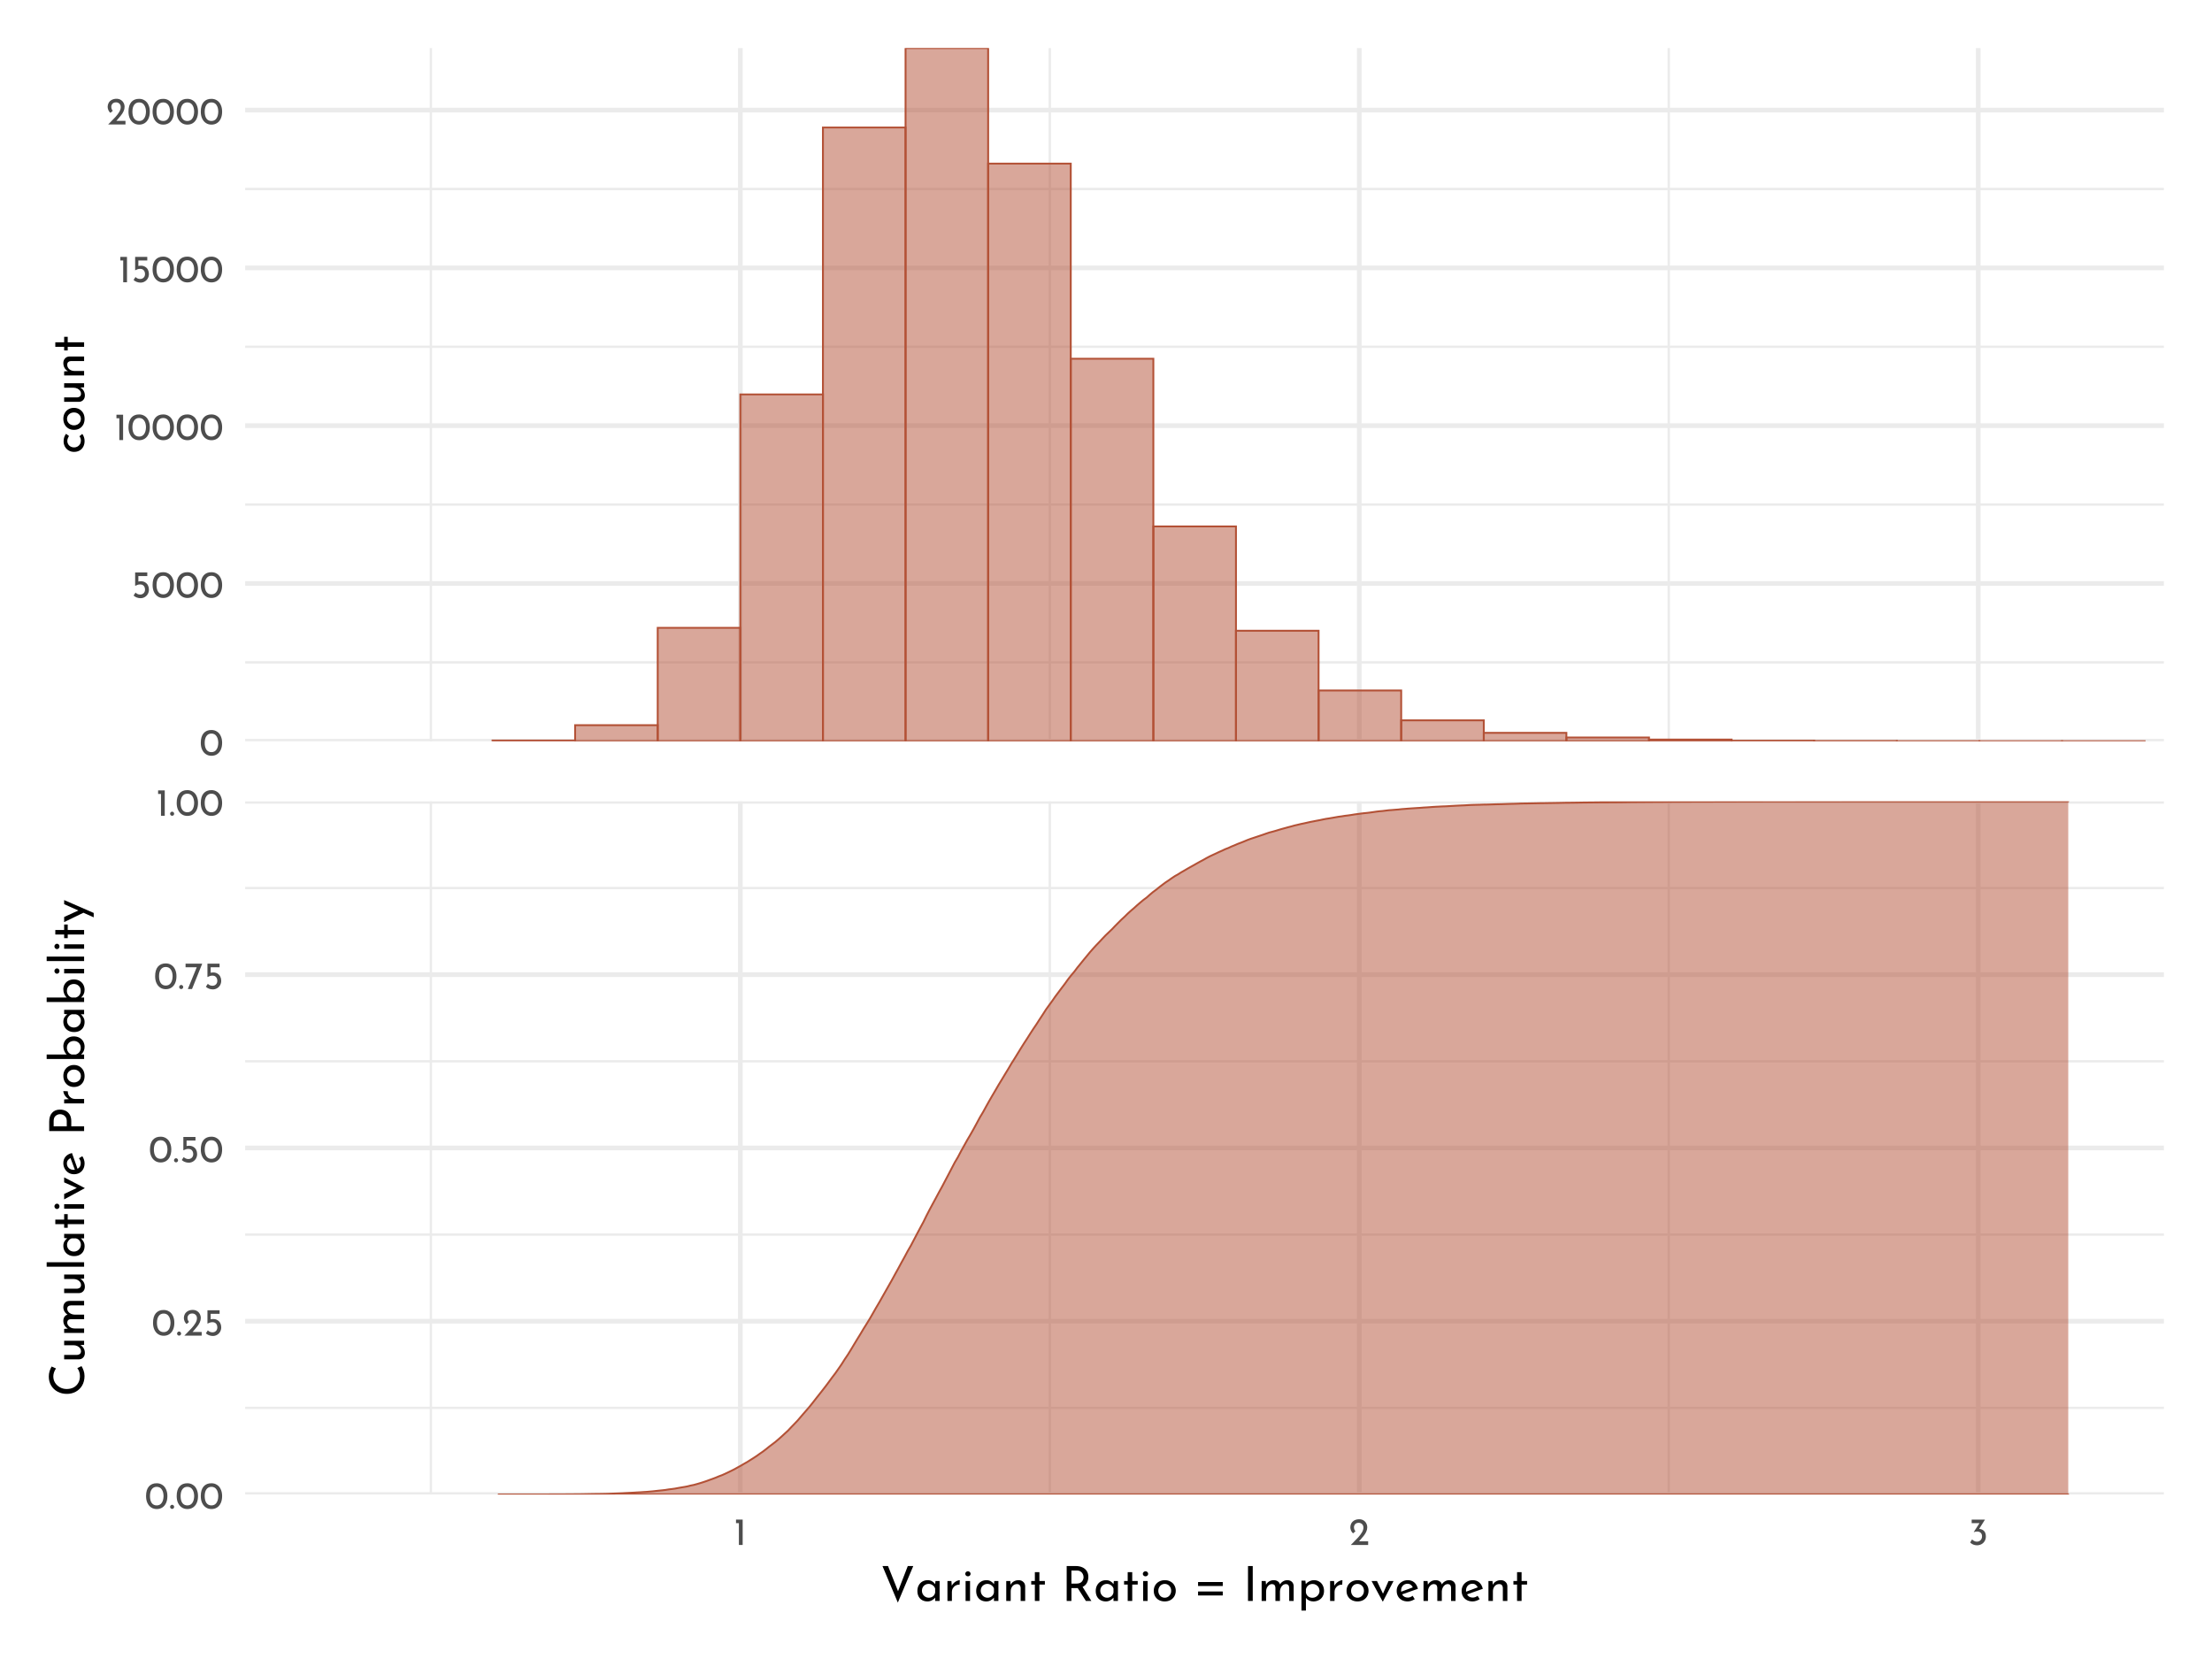 <?xml version="1.0" encoding="UTF-8"?>
<svg xmlns="http://www.w3.org/2000/svg" xmlns:xlink="http://www.w3.org/1999/xlink" width="504pt" height="378pt" viewBox="0 0 504 378" version="1.1">
<defs>
<g>
<symbol overflow="visible" id="glyph0-0">
<path style="stroke:none;" d=""/>
</symbol>
<symbol overflow="visible" id="glyph0-1">
<path style="stroke:none;" d="M 2.75 0.031 C 2.27 0.031 1.848 -0.086 1.484 -0.328 C 1.117 -0.566 0.832 -0.906 0.625 -1.344 C 0.414 -1.789 0.312 -2.316 0.312 -2.922 C 0.312 -3.879 0.523 -4.609 0.953 -5.109 C 1.391 -5.609 1.988 -5.852 2.75 -5.844 C 3.219 -5.844 3.633 -5.723 4 -5.484 C 4.375 -5.254 4.66 -4.914 4.859 -4.469 C 5.066 -4.031 5.172 -3.516 5.172 -2.922 C 5.172 -2.305 5.066 -1.773 4.859 -1.328 C 4.66 -0.891 4.375 -0.551 4 -0.312 C 3.633 -0.082 3.219 0.031 2.75 0.031 Z M 2.734 -0.797 C 3.234 -0.797 3.613 -0.988 3.875 -1.375 C 4.145 -1.758 4.285 -2.281 4.297 -2.938 C 4.285 -3.57 4.145 -4.078 3.875 -4.453 C 3.613 -4.836 3.234 -5.031 2.734 -5.031 C 2.242 -5.031 1.863 -4.836 1.594 -4.453 C 1.332 -4.078 1.203 -3.566 1.203 -2.922 C 1.203 -2.266 1.332 -1.742 1.594 -1.359 C 1.863 -0.984 2.242 -0.797 2.734 -0.797 Z M 2.734 -0.797 "/>
</symbol>
<symbol overflow="visible" id="glyph0-2">
<path style="stroke:none;" d="M 2.266 -3.781 C 2.641 -3.781 2.961 -3.691 3.234 -3.516 C 3.516 -3.348 3.723 -3.125 3.859 -2.844 C 4.004 -2.562 4.078 -2.242 4.078 -1.891 C 4.078 -1.523 3.992 -1.191 3.828 -0.891 C 3.66 -0.598 3.43 -0.363 3.141 -0.188 C 2.848 -0.008 2.52 0.078 2.156 0.078 C 1.852 0.078 1.555 0.02 1.266 -0.094 C 0.984 -0.207 0.754 -0.352 0.578 -0.531 L 1.031 -1.203 C 1.145 -1.066 1.297 -0.957 1.484 -0.875 C 1.68 -0.789 1.879 -0.75 2.078 -0.75 C 2.398 -0.75 2.664 -0.852 2.875 -1.062 C 3.082 -1.27 3.188 -1.535 3.188 -1.859 C 3.188 -2.223 3.086 -2.516 2.891 -2.734 C 2.703 -2.953 2.426 -3.062 2.062 -3.062 C 1.863 -3.062 1.676 -3.031 1.5 -2.969 C 1.32 -2.914 1.133 -2.836 0.938 -2.734 L 0.938 -5.781 L 3.703 -5.781 L 3.703 -4.969 L 1.672 -4.969 L 1.672 -3.719 C 1.859 -3.758 2.055 -3.781 2.266 -3.781 Z M 2.266 -3.781 "/>
</symbol>
<symbol overflow="visible" id="glyph0-3">
<path style="stroke:none;" d="M 1.984 -5.781 L 1.984 0 L 1.125 0 L 1.125 -4.969 L 0.469 -4.969 L 0.469 -5.781 Z M 1.984 -5.781 "/>
</symbol>
<symbol overflow="visible" id="glyph0-4">
<path style="stroke:none;" d="M 4.422 -0.828 L 4.422 0 L 0.469 0 L 0.766 -0.297 C 1.359 -0.891 1.82 -1.367 2.156 -1.734 C 2.5 -2.109 2.781 -2.484 3 -2.859 C 3.227 -3.242 3.344 -3.602 3.344 -3.938 C 3.344 -4.301 3.234 -4.578 3.016 -4.766 C 2.805 -4.953 2.551 -5.047 2.25 -5.047 C 2.008 -5.047 1.805 -4.992 1.641 -4.891 C 1.484 -4.785 1.367 -4.656 1.297 -4.5 C 1.223 -4.352 1.188 -4.207 1.188 -4.062 C 1.188 -3.688 1.301 -3.375 1.531 -3.125 L 1.016 -2.656 C 0.816 -2.77 0.656 -2.969 0.531 -3.25 C 0.414 -3.531 0.359 -3.789 0.359 -4.031 C 0.359 -4.352 0.438 -4.656 0.594 -4.938 C 0.758 -5.219 0.992 -5.441 1.297 -5.609 C 1.609 -5.773 1.973 -5.859 2.391 -5.859 C 2.742 -5.859 3.062 -5.773 3.344 -5.609 C 3.625 -5.441 3.836 -5.219 3.984 -4.938 C 4.141 -4.656 4.219 -4.348 4.219 -4.016 C 4.219 -3.68 4.141 -3.344 3.984 -3 C 3.828 -2.664 3.629 -2.352 3.391 -2.062 C 3.16 -1.77 2.852 -1.406 2.469 -0.969 L 2.344 -0.828 Z M 4.422 -0.828 "/>
</symbol>
<symbol overflow="visible" id="glyph0-5">
<path style="stroke:none;" d="M 0.297 -0.469 C 0.297 -0.594 0.344 -0.703 0.438 -0.797 C 0.531 -0.891 0.641 -0.938 0.766 -0.938 C 0.879 -0.938 0.984 -0.891 1.078 -0.797 C 1.172 -0.703 1.219 -0.594 1.219 -0.469 C 1.219 -0.332 1.172 -0.219 1.078 -0.125 C 0.984 -0.039 0.879 0 0.766 0 C 0.641 0 0.531 -0.039 0.438 -0.125 C 0.344 -0.219 0.297 -0.332 0.297 -0.469 Z M 0.297 -0.469 "/>
</symbol>
<symbol overflow="visible" id="glyph0-6">
<path style="stroke:none;" d="M 4.062 -5.781 L 1.734 0 L 0.781 0 L 2.812 -4.969 L 0.266 -4.969 L 0.266 -5.781 Z M 4.062 -5.781 "/>
</symbol>
<symbol overflow="visible" id="glyph0-7">
<path style="stroke:none;" d="M 2.516 -3.656 C 2.961 -3.633 3.328 -3.484 3.609 -3.203 C 3.898 -2.922 4.047 -2.492 4.047 -1.922 C 4.047 -1.523 3.953 -1.176 3.766 -0.875 C 3.586 -0.57 3.344 -0.336 3.031 -0.172 C 2.719 -0.004 2.375 0.078 2 0.078 C 1.719 0.078 1.438 0.02 1.156 -0.094 C 0.875 -0.219 0.645 -0.375 0.469 -0.562 L 0.906 -1.266 C 1.02 -1.129 1.176 -1.008 1.375 -0.906 C 1.57 -0.801 1.773 -0.75 1.984 -0.75 C 2.316 -0.75 2.598 -0.859 2.828 -1.078 C 3.055 -1.305 3.172 -1.609 3.172 -1.984 C 3.172 -2.305 3.07 -2.566 2.875 -2.766 C 2.676 -2.961 2.406 -3.062 2.062 -3.062 C 1.812 -3.062 1.562 -3.016 1.312 -2.922 L 1.297 -2.969 L 2.594 -4.969 L 0.812 -4.969 L 0.812 -5.781 L 3.844 -5.781 Z M 2.516 -3.656 "/>
</symbol>
<symbol overflow="visible" id="glyph1-0">
<path style="stroke:none;" d=""/>
</symbol>
<symbol overflow="visible" id="glyph1-1">
<path style="stroke:none;" d="M -0.422 -4.594 C -0.254 -4.383 -0.125 -4.141 -0.031 -3.859 C 0.062 -3.578 0.109 -3.285 0.109 -2.984 C 0.109 -2.492 0.008 -2.062 -0.188 -1.688 C -0.383 -1.312 -0.664 -1.02 -1.031 -0.812 C -1.395 -0.602 -1.812 -0.5 -2.281 -0.5 C -2.75 -0.5 -3.164 -0.609 -3.531 -0.828 C -3.895 -1.047 -4.176 -1.336 -4.375 -1.703 C -4.57 -2.066 -4.672 -2.461 -4.672 -2.891 C -4.672 -3.586 -4.484 -4.164 -4.109 -4.625 L -3.438 -4.109 C -3.539 -3.961 -3.629 -3.789 -3.703 -3.594 C -3.785 -3.406 -3.828 -3.203 -3.828 -2.984 C -3.828 -2.711 -3.758 -2.461 -3.625 -2.234 C -3.488 -2.016 -3.301 -1.836 -3.062 -1.703 C -2.832 -1.578 -2.57 -1.516 -2.281 -1.516 C -2 -1.516 -1.738 -1.582 -1.5 -1.719 C -1.27 -1.852 -1.082 -2.035 -0.938 -2.266 C -0.801 -2.504 -0.734 -2.773 -0.734 -3.078 C -0.734 -3.453 -0.844 -3.781 -1.062 -4.062 Z M -0.422 -4.594 "/>
</symbol>
<symbol overflow="visible" id="glyph1-2">
<path style="stroke:none;" d="M -2.328 -0.5 C -2.766 -0.5 -3.172 -0.602 -3.547 -0.812 C -3.922 -1.031 -4.211 -1.332 -4.422 -1.719 C -4.629 -2.102 -4.734 -2.539 -4.734 -3.031 C -4.734 -3.508 -4.629 -3.938 -4.422 -4.312 C -4.211 -4.695 -3.922 -4.992 -3.547 -5.203 C -3.18 -5.41 -2.773 -5.516 -2.328 -5.516 C -1.867 -5.516 -1.453 -5.41 -1.078 -5.203 C -0.711 -4.992 -0.422 -4.695 -0.203 -4.312 C 0.004 -3.926 0.109 -3.488 0.109 -3 C 0.109 -2.52 0.008 -2.086 -0.188 -1.703 C -0.395 -1.328 -0.68 -1.031 -1.047 -0.812 C -1.41 -0.602 -1.836 -0.5 -2.328 -0.5 Z M -2.312 -1.531 C -2.02 -1.531 -1.754 -1.594 -1.516 -1.719 C -1.273 -1.844 -1.082 -2.016 -0.938 -2.234 C -0.801 -2.461 -0.734 -2.711 -0.734 -2.984 C -0.734 -3.41 -0.883 -3.766 -1.188 -4.047 C -1.488 -4.328 -1.863 -4.469 -2.312 -4.469 C -2.758 -4.469 -3.133 -4.328 -3.438 -4.047 C -3.738 -3.766 -3.891 -3.41 -3.891 -2.984 C -3.891 -2.711 -3.816 -2.461 -3.672 -2.234 C -3.535 -2.016 -3.344 -1.844 -3.094 -1.719 C -2.852 -1.594 -2.594 -1.531 -2.312 -1.531 Z M -2.312 -1.531 "/>
</symbol>
<symbol overflow="visible" id="glyph1-3">
<path style="stroke:none;" d="M -4.547 -5.125 L 0 -5.125 L 0 -4.203 L -0.875 -4.141 C -0.562 -3.984 -0.305 -3.742 -0.109 -3.422 C 0.078 -3.098 0.172 -2.738 0.172 -2.344 C 0.172 -1.926 0.047 -1.582 -0.203 -1.312 C -0.453 -1.039 -0.781 -0.898 -1.188 -0.891 L -4.547 -0.891 L -4.547 -1.906 L -1.547 -1.906 C -1.297 -1.926 -1.094 -2.004 -0.938 -2.141 C -0.789 -2.273 -0.711 -2.477 -0.703 -2.75 C -0.703 -3 -0.773 -3.223 -0.922 -3.422 C -1.078 -3.629 -1.285 -3.797 -1.547 -3.922 C -1.816 -4.047 -2.113 -4.109 -2.438 -4.109 L -4.547 -4.109 Z M -4.547 -5.125 "/>
</symbol>
<symbol overflow="visible" id="glyph1-4">
<path style="stroke:none;" d="M -4.734 -3.719 C -4.734 -4.145 -4.602 -4.492 -4.344 -4.766 C -4.094 -5.047 -3.766 -5.191 -3.359 -5.203 L 0 -5.203 L 0 -4.172 L -3.016 -4.172 C -3.273 -4.148 -3.477 -4.07 -3.625 -3.938 C -3.77 -3.801 -3.844 -3.594 -3.844 -3.312 C -3.844 -2.906 -3.68 -2.566 -3.359 -2.297 C -3.035 -2.035 -2.629 -1.906 -2.141 -1.906 L 0 -1.906 L 0 -0.891 L -4.547 -0.891 L -4.547 -1.812 L -3.672 -1.875 C -4.004 -2.039 -4.266 -2.285 -4.453 -2.609 C -4.641 -2.93 -4.734 -3.301 -4.734 -3.719 Z M -4.734 -3.719 "/>
</symbol>
<symbol overflow="visible" id="glyph1-5">
<path style="stroke:none;" d="M -6.562 -2.359 L -4.547 -2.359 L -4.547 -3.609 L -3.734 -3.609 L -3.734 -2.359 L 0 -2.359 L 0 -1.328 L -3.734 -1.328 L -3.734 -0.5 L -4.547 -0.5 L -4.547 -1.328 L -6.562 -1.328 Z M -6.562 -2.359 "/>
</symbol>
<symbol overflow="visible" id="glyph1-6">
<path style="stroke:none;" d="M -0.594 -6.984 C -0.426 -6.723 -0.27 -6.395 -0.125 -6 C 0.02 -5.613 0.094 -5.191 0.094 -4.734 C 0.094 -3.922 -0.082 -3.203 -0.438 -2.578 C -0.801 -1.961 -1.285 -1.488 -1.891 -1.156 C -2.504 -0.82 -3.18 -0.656 -3.922 -0.656 C -4.703 -0.656 -5.406 -0.82 -6.031 -1.156 C -6.656 -1.488 -7.145 -1.953 -7.5 -2.547 C -7.863 -3.148 -8.047 -3.832 -8.047 -4.594 C -8.047 -5.039 -7.984 -5.457 -7.859 -5.844 C -7.742 -6.227 -7.594 -6.578 -7.406 -6.891 L -6.406 -6.453 C -6.812 -5.848 -7.016 -5.238 -7.016 -4.625 C -7.016 -4.102 -6.879 -3.625 -6.609 -3.188 C -6.336 -2.758 -5.969 -2.414 -5.5 -2.156 C -5.039 -1.895 -4.531 -1.766 -3.969 -1.766 C -3.395 -1.766 -2.879 -1.879 -2.422 -2.109 C -1.961 -2.348 -1.602 -2.691 -1.344 -3.141 C -1.082 -3.586 -0.953 -4.098 -0.953 -4.672 C -0.953 -5.379 -1.148 -6 -1.547 -6.531 Z M -0.594 -6.984 "/>
</symbol>
<symbol overflow="visible" id="glyph1-7">
<path style="stroke:none;" d="M -4.734 -6.734 C -4.734 -7.172 -4.609 -7.52 -4.359 -7.781 C -4.117 -8.039 -3.789 -8.176 -3.375 -8.188 L 0 -8.188 L 0 -7.172 L -3 -7.172 C -3.539 -7.148 -3.82 -6.91 -3.844 -6.453 C -3.844 -6.18 -3.766 -5.941 -3.609 -5.734 C -3.453 -5.523 -3.242 -5.363 -2.984 -5.25 C -2.734 -5.133 -2.461 -5.07 -2.172 -5.062 L 0 -5.062 L 0 -4.031 L -3 -4.031 C -3.539 -4.008 -3.82 -3.758 -3.844 -3.281 C -3.844 -3.02 -3.766 -2.785 -3.609 -2.578 C -3.453 -2.367 -3.242 -2.203 -2.984 -2.078 C -2.723 -1.961 -2.445 -1.906 -2.156 -1.906 L 0 -1.906 L 0 -0.891 L -4.547 -0.891 L -4.547 -1.812 L -3.703 -1.891 C -4.023 -2.066 -4.273 -2.305 -4.453 -2.609 C -4.641 -2.91 -4.734 -3.258 -4.734 -3.656 C -4.734 -4.02 -4.645 -4.328 -4.469 -4.578 C -4.301 -4.828 -4.066 -4.988 -3.766 -5.062 C -4.066 -5.25 -4.301 -5.488 -4.469 -5.781 C -4.645 -6.07 -4.734 -6.391 -4.734 -6.734 Z M -4.734 -6.734 "/>
</symbol>
<symbol overflow="visible" id="glyph1-8">
<path style="stroke:none;" d="M -8.531 -1.906 L 0 -1.906 L 0 -0.891 L -8.531 -0.891 Z M -8.531 -1.906 "/>
</symbol>
<symbol overflow="visible" id="glyph1-9">
<path style="stroke:none;" d="M -4.547 -5.562 L 0 -5.562 L 0 -4.547 L -0.75 -4.547 C -0.531 -4.379 -0.332 -4.141 -0.156 -3.828 C 0.02 -3.523 0.109 -3.18 0.109 -2.797 C 0.109 -2.359 0.016 -1.961 -0.172 -1.609 C -0.359 -1.266 -0.629 -0.992 -0.984 -0.797 C -1.348 -0.598 -1.781 -0.5 -2.281 -0.5 C -2.781 -0.5 -3.211 -0.602 -3.578 -0.812 C -3.953 -1.02 -4.238 -1.301 -4.438 -1.656 C -4.633 -2.008 -4.734 -2.406 -4.734 -2.844 C -4.734 -3.227 -4.648 -3.562 -4.484 -3.844 C -4.316 -4.133 -4.098 -4.367 -3.828 -4.547 L -4.547 -4.625 Z M -0.734 -3.062 C -0.734 -3.438 -0.836 -3.758 -1.047 -4.031 C -1.254 -4.301 -1.539 -4.473 -1.906 -4.547 L -2.812 -4.547 C -3.125 -4.453 -3.379 -4.266 -3.578 -3.984 C -3.785 -3.711 -3.891 -3.395 -3.891 -3.031 C -3.891 -2.758 -3.82 -2.508 -3.688 -2.281 C -3.562 -2.051 -3.379 -1.867 -3.141 -1.734 C -2.898 -1.598 -2.629 -1.531 -2.328 -1.531 C -2.035 -1.531 -1.77 -1.598 -1.531 -1.734 C -1.289 -1.879 -1.098 -2.066 -0.953 -2.297 C -0.805 -2.535 -0.734 -2.789 -0.734 -3.062 Z M -0.734 -3.062 "/>
</symbol>
<symbol overflow="visible" id="glyph1-10">
<path style="stroke:none;" d="M -4.547 -1.906 L 0 -1.906 L 0 -0.891 L -4.547 -0.891 Z M -6.188 -0.812 C -6.344 -0.812 -6.477 -0.875 -6.594 -1 C -6.707 -1.125 -6.766 -1.266 -6.766 -1.422 C -6.766 -1.586 -6.707 -1.727 -6.594 -1.844 C -6.477 -1.969 -6.344 -2.031 -6.188 -2.031 C -6.02 -2.031 -5.879 -1.969 -5.766 -1.844 C -5.66 -1.727 -5.609 -1.586 -5.609 -1.422 C -5.609 -1.266 -5.66 -1.125 -5.766 -1 C -5.879 -0.875 -6.02 -0.812 -6.188 -0.812 Z M -6.188 -0.812 "/>
</symbol>
<symbol overflow="visible" id="glyph1-11">
<path style="stroke:none;" d="M -4.547 -5.219 L 0.125 -2.797 L 0.125 -2.734 L -4.547 -0.203 L -4.547 -1.438 L -1.656 -2.812 L -4.547 -4.078 Z M -4.547 -5.219 "/>
</symbol>
<symbol overflow="visible" id="glyph1-12">
<path style="stroke:none;" d="M -0.766 -3.031 C -0.766 -3.406 -0.898 -3.773 -1.172 -4.141 L -0.406 -4.609 C -0.25 -4.367 -0.125 -4.109 -0.031 -3.828 C 0.062 -3.547 0.109 -3.27 0.109 -3 C 0.109 -2.5 0.004 -2.055 -0.203 -1.672 C -0.41 -1.297 -0.695 -1.004 -1.062 -0.797 C -1.426 -0.598 -1.844 -0.5 -2.312 -0.5 C -2.758 -0.5 -3.164 -0.609 -3.531 -0.828 C -3.906 -1.055 -4.195 -1.363 -4.406 -1.75 C -4.625 -2.133 -4.734 -2.562 -4.734 -3.031 C -4.734 -3.625 -4.562 -4.117 -4.219 -4.516 C -3.875 -4.91 -3.391 -5.18 -2.766 -5.328 L -1.5 -1.734 C -1.27 -1.859 -1.086 -2.031 -0.953 -2.25 C -0.828 -2.477 -0.766 -2.738 -0.766 -3.031 Z M -3.922 -2.953 C -3.922 -2.535 -3.773 -2.188 -3.484 -1.906 C -3.191 -1.633 -2.816 -1.5 -2.359 -1.5 C -2.254 -1.5 -2.172 -1.504 -2.109 -1.516 L -3.094 -4.172 C -3.344 -4.055 -3.539 -3.898 -3.688 -3.703 C -3.844 -3.504 -3.922 -3.254 -3.922 -2.953 Z M -3.922 -2.953 "/>
</symbol>
<symbol overflow="visible" id="glyph1-13">
<path style="stroke:none;" d=""/>
</symbol>
<symbol overflow="visible" id="glyph1-14">
<path style="stroke:none;" d="M -7.953 -3.281 C -7.953 -4.145 -7.734 -4.816 -7.297 -5.297 C -6.867 -5.785 -6.266 -6.031 -5.484 -6.031 C -5.035 -6.031 -4.617 -5.941 -4.234 -5.766 C -3.848 -5.586 -3.531 -5.297 -3.281 -4.891 C -3.039 -4.492 -2.922 -3.992 -2.922 -3.391 L -2.922 -2.219 L 0 -2.219 L 0 -1.141 L -7.953 -1.141 Z M -3.953 -3.391 C -3.953 -3.766 -4.031 -4.07 -4.188 -4.312 C -4.352 -4.551 -4.551 -4.723 -4.781 -4.828 C -5.02 -4.93 -5.25 -4.984 -5.469 -4.984 C -5.844 -4.984 -6.18 -4.859 -6.484 -4.609 C -6.785 -4.359 -6.938 -3.969 -6.938 -3.438 L -6.938 -2.219 L -3.953 -2.219 Z M -3.953 -3.391 "/>
</symbol>
<symbol overflow="visible" id="glyph1-15">
<path style="stroke:none;" d="M -3.469 -1.875 C -3.719 -2 -3.938 -2.164 -4.125 -2.375 C -4.32 -2.594 -4.473 -2.82 -4.578 -3.062 C -4.68 -3.312 -4.734 -3.523 -4.734 -3.703 L -3.719 -3.656 C -3.727 -3.332 -3.66 -3.035 -3.516 -2.766 C -3.367 -2.492 -3.164 -2.281 -2.906 -2.125 C -2.645 -1.977 -2.367 -1.906 -2.078 -1.906 L 0 -1.906 L 0 -0.891 L -4.547 -0.891 L -4.547 -1.797 Z M -3.469 -1.875 "/>
</symbol>
<symbol overflow="visible" id="glyph1-16">
<path style="stroke:none;" d="M -4.734 -3.812 C -4.734 -4.219 -4.633 -4.586 -4.438 -4.922 C -4.238 -5.266 -3.957 -5.535 -3.594 -5.734 C -3.238 -5.93 -2.828 -6.031 -2.359 -6.031 C -1.859 -6.031 -1.422 -5.926 -1.047 -5.719 C -0.672 -5.508 -0.383 -5.223 -0.188 -4.859 C 0.008 -4.492 0.109 -4.098 0.109 -3.672 C 0.109 -3.297 0.035 -2.957 -0.109 -2.656 C -0.254 -2.352 -0.453 -2.102 -0.703 -1.906 L 0 -1.906 L 0 -0.891 L -8.531 -0.891 L -8.531 -1.906 L -3.953 -1.906 C -4.191 -2.102 -4.379 -2.367 -4.516 -2.703 C -4.66 -3.035 -4.734 -3.406 -4.734 -3.812 Z M -0.766 -3.453 C -0.766 -3.898 -0.914 -4.27 -1.219 -4.562 C -1.52 -4.852 -1.898 -5 -2.359 -5 C -2.648 -5 -2.914 -4.93 -3.156 -4.797 C -3.395 -4.66 -3.582 -4.473 -3.719 -4.234 C -3.852 -4.004 -3.922 -3.742 -3.922 -3.453 C -3.922 -3.078 -3.82 -2.75 -3.625 -2.469 C -3.426 -2.188 -3.16 -2 -2.828 -1.906 L -1.906 -1.906 C -1.57 -2 -1.297 -2.18 -1.078 -2.453 C -0.867 -2.734 -0.766 -3.066 -0.766 -3.453 Z M -0.766 -3.453 "/>
</symbol>
<symbol overflow="visible" id="glyph1-17">
<path style="stroke:none;" d="M -4.547 -5.219 L 2.188 -2.281 L 2.188 -1.281 L -0.156 -2.328 L -4.547 -0.203 L -4.547 -1.359 L -1.312 -2.844 L -4.547 -4.281 Z M -4.547 -5.219 "/>
</symbol>
<symbol overflow="visible" id="glyph2-0">
<path style="stroke:none;" d=""/>
</symbol>
<symbol overflow="visible" id="glyph2-1">
<path style="stroke:none;" d="M 7.469 -7.953 L 3.953 0.375 L 0.453 -7.953 L 1.719 -7.953 L 4 -2.219 L 6.219 -7.953 Z M 7.469 -7.953 "/>
</symbol>
<symbol overflow="visible" id="glyph2-2">
<path style="stroke:none;" d="M 5.562 -4.547 L 5.562 0 L 4.547 0 L 4.547 -0.75 C 4.379 -0.531 4.141 -0.332 3.828 -0.156 C 3.523 0.02 3.18 0.109 2.797 0.109 C 2.359 0.109 1.961 0.016 1.609 -0.172 C 1.266 -0.359 0.992 -0.629 0.797 -0.984 C 0.598 -1.348 0.5 -1.781 0.5 -2.281 C 0.5 -2.781 0.602 -3.211 0.812 -3.578 C 1.02 -3.953 1.301 -4.238 1.656 -4.438 C 2.008 -4.633 2.406 -4.734 2.844 -4.734 C 3.227 -4.734 3.562 -4.648 3.844 -4.484 C 4.133 -4.316 4.367 -4.098 4.547 -3.828 L 4.625 -4.547 Z M 3.062 -0.734 C 3.438 -0.734 3.758 -0.836 4.031 -1.047 C 4.301 -1.254 4.473 -1.539 4.547 -1.906 L 4.547 -2.812 C 4.453 -3.125 4.266 -3.379 3.984 -3.578 C 3.711 -3.785 3.395 -3.891 3.031 -3.891 C 2.758 -3.891 2.508 -3.82 2.281 -3.688 C 2.051 -3.562 1.867 -3.379 1.734 -3.141 C 1.598 -2.898 1.531 -2.629 1.531 -2.328 C 1.531 -2.035 1.598 -1.77 1.734 -1.531 C 1.879 -1.289 2.066 -1.098 2.297 -0.953 C 2.535 -0.805 2.789 -0.734 3.062 -0.734 Z M 3.062 -0.734 "/>
</symbol>
<symbol overflow="visible" id="glyph2-3">
<path style="stroke:none;" d="M 1.875 -3.469 C 2 -3.719 2.164 -3.938 2.375 -4.125 C 2.594 -4.32 2.82 -4.473 3.062 -4.578 C 3.312 -4.68 3.523 -4.734 3.703 -4.734 L 3.656 -3.719 C 3.332 -3.727 3.035 -3.66 2.766 -3.516 C 2.492 -3.367 2.281 -3.164 2.125 -2.906 C 1.977 -2.645 1.906 -2.367 1.906 -2.078 L 1.906 0 L 0.891 0 L 0.891 -4.547 L 1.797 -4.547 Z M 1.875 -3.469 "/>
</symbol>
<symbol overflow="visible" id="glyph2-4">
<path style="stroke:none;" d="M 1.906 -4.547 L 1.906 0 L 0.891 0 L 0.891 -4.547 Z M 0.812 -6.188 C 0.812 -6.344 0.875 -6.477 1 -6.594 C 1.125 -6.707 1.266 -6.766 1.422 -6.766 C 1.586 -6.766 1.727 -6.707 1.844 -6.594 C 1.969 -6.477 2.031 -6.344 2.031 -6.188 C 2.031 -6.02 1.969 -5.879 1.844 -5.766 C 1.727 -5.66 1.586 -5.609 1.422 -5.609 C 1.266 -5.609 1.125 -5.66 1 -5.766 C 0.875 -5.879 0.812 -6.02 0.812 -6.188 Z M 0.812 -6.188 "/>
</symbol>
<symbol overflow="visible" id="glyph2-5">
<path style="stroke:none;" d="M 3.719 -4.734 C 4.145 -4.734 4.492 -4.602 4.766 -4.344 C 5.047 -4.094 5.191 -3.766 5.203 -3.359 L 5.203 0 L 4.172 0 L 4.172 -3.016 C 4.148 -3.273 4.07 -3.477 3.938 -3.625 C 3.801 -3.77 3.594 -3.844 3.312 -3.844 C 2.906 -3.844 2.566 -3.68 2.297 -3.359 C 2.035 -3.035 1.906 -2.629 1.906 -2.141 L 1.906 0 L 0.891 0 L 0.891 -4.547 L 1.812 -4.547 L 1.875 -3.672 C 2.039 -4.004 2.285 -4.266 2.609 -4.453 C 2.93 -4.641 3.301 -4.734 3.719 -4.734 Z M 3.719 -4.734 "/>
</symbol>
<symbol overflow="visible" id="glyph2-6">
<path style="stroke:none;" d="M 2.359 -6.562 L 2.359 -4.547 L 3.609 -4.547 L 3.609 -3.734 L 2.359 -3.734 L 2.359 0 L 1.328 0 L 1.328 -3.734 L 0.5 -3.734 L 0.5 -4.547 L 1.328 -4.547 L 1.328 -6.562 Z M 2.359 -6.562 "/>
</symbol>
<symbol overflow="visible" id="glyph2-7">
<path style="stroke:none;" d=""/>
</symbol>
<symbol overflow="visible" id="glyph2-8">
<path style="stroke:none;" d="M 5.516 0 L 3.656 -2.938 C 3.594 -2.926 3.504 -2.922 3.391 -2.922 L 2.219 -2.922 L 2.219 0 L 1.141 0 L 1.141 -7.953 L 3.266 -7.953 C 3.805 -7.953 4.289 -7.852 4.719 -7.656 C 5.145 -7.469 5.477 -7.188 5.719 -6.812 C 5.957 -6.445 6.078 -6.004 6.078 -5.484 C 6.078 -4.992 5.969 -4.539 5.75 -4.125 C 5.539 -3.719 5.211 -3.41 4.766 -3.203 L 6.766 0 Z M 3.359 -3.953 C 3.93 -3.953 4.344 -4.102 4.594 -4.406 C 4.852 -4.707 4.984 -5.051 4.984 -5.438 C 4.984 -5.676 4.926 -5.91 4.812 -6.141 C 4.707 -6.367 4.539 -6.555 4.312 -6.703 C 4.082 -6.859 3.789 -6.938 3.438 -6.938 L 2.219 -6.938 L 2.219 -3.953 Z M 3.359 -3.953 "/>
</symbol>
<symbol overflow="visible" id="glyph2-9">
<path style="stroke:none;" d="M 0.5 -2.328 C 0.5 -2.766 0.602 -3.172 0.812 -3.547 C 1.031 -3.922 1.332 -4.211 1.719 -4.422 C 2.102 -4.629 2.539 -4.734 3.031 -4.734 C 3.508 -4.734 3.938 -4.629 4.312 -4.422 C 4.695 -4.211 4.992 -3.922 5.203 -3.547 C 5.41 -3.18 5.516 -2.773 5.516 -2.328 C 5.516 -1.867 5.41 -1.453 5.203 -1.078 C 4.992 -0.711 4.695 -0.422 4.312 -0.203 C 3.926 0.004 3.488 0.109 3 0.109 C 2.52 0.109 2.086 0.008 1.703 -0.188 C 1.328 -0.395 1.031 -0.68 0.812 -1.047 C 0.602 -1.41 0.5 -1.836 0.5 -2.328 Z M 1.531 -2.312 C 1.531 -2.02 1.594 -1.754 1.719 -1.516 C 1.844 -1.273 2.016 -1.082 2.234 -0.938 C 2.461 -0.801 2.711 -0.734 2.984 -0.734 C 3.41 -0.734 3.766 -0.883 4.047 -1.188 C 4.328 -1.488 4.469 -1.863 4.469 -2.312 C 4.469 -2.758 4.328 -3.133 4.047 -3.438 C 3.766 -3.738 3.41 -3.891 2.984 -3.891 C 2.711 -3.891 2.461 -3.816 2.234 -3.672 C 2.016 -3.535 1.844 -3.344 1.719 -3.094 C 1.594 -2.852 1.531 -2.594 1.531 -2.312 Z M 1.531 -2.312 "/>
</symbol>
<symbol overflow="visible" id="glyph2-10">
<path style="stroke:none;" d="M 6.75 -4.312 L 6.75 -3.406 L 1.125 -3.406 L 1.125 -4.312 Z M 6.75 -2.156 L 6.75 -1.25 L 1.125 -1.25 L 1.125 -2.156 Z M 6.75 -2.156 "/>
</symbol>
<symbol overflow="visible" id="glyph2-11">
<path style="stroke:none;" d="M 2.219 -7.953 L 2.219 0 L 1.141 0 L 1.141 -7.953 Z M 2.219 -7.953 "/>
</symbol>
<symbol overflow="visible" id="glyph2-12">
<path style="stroke:none;" d="M 6.734 -4.734 C 7.172 -4.734 7.52 -4.609 7.781 -4.359 C 8.039 -4.117 8.176 -3.789 8.188 -3.375 L 8.188 0 L 7.172 0 L 7.172 -3 C 7.148 -3.539 6.91 -3.82 6.453 -3.844 C 6.18 -3.844 5.941 -3.766 5.734 -3.609 C 5.523 -3.453 5.363 -3.242 5.25 -2.984 C 5.133 -2.734 5.07 -2.461 5.062 -2.172 L 5.062 0 L 4.031 0 L 4.031 -3 C 4.008 -3.539 3.758 -3.82 3.281 -3.844 C 3.02 -3.844 2.785 -3.766 2.578 -3.609 C 2.367 -3.453 2.203 -3.242 2.078 -2.984 C 1.961 -2.723 1.906 -2.445 1.906 -2.156 L 1.906 0 L 0.891 0 L 0.891 -4.547 L 1.812 -4.547 L 1.891 -3.703 C 2.066 -4.023 2.305 -4.273 2.609 -4.453 C 2.91 -4.641 3.258 -4.734 3.656 -4.734 C 4.02 -4.734 4.328 -4.645 4.578 -4.469 C 4.828 -4.301 4.988 -4.066 5.062 -3.766 C 5.25 -4.066 5.488 -4.301 5.781 -4.469 C 6.07 -4.645 6.391 -4.734 6.734 -4.734 Z M 6.734 -4.734 "/>
</symbol>
<symbol overflow="visible" id="glyph2-13">
<path style="stroke:none;" d="M 3.766 -4.734 C 4.191 -4.734 4.578 -4.629 4.922 -4.422 C 5.266 -4.223 5.535 -3.938 5.734 -3.562 C 5.93 -3.195 6.031 -2.77 6.031 -2.281 C 6.031 -1.812 5.926 -1.395 5.719 -1.031 C 5.508 -0.664 5.219 -0.383 4.844 -0.188 C 4.469 0.008 4.051 0.109 3.594 0.109 C 3.258 0.109 2.941 0.039 2.641 -0.094 C 2.336 -0.238 2.094 -0.438 1.906 -0.688 L 1.906 2.188 L 0.891 2.188 L 0.891 -4.625 L 1.781 -4.625 L 1.875 -3.859 C 2.102 -4.117 2.379 -4.328 2.703 -4.484 C 3.035 -4.648 3.391 -4.734 3.766 -4.734 Z M 3.391 -0.719 C 3.672 -0.719 3.93 -0.785 4.172 -0.922 C 4.422 -1.055 4.617 -1.242 4.766 -1.484 C 4.922 -1.723 5 -1.988 5 -2.281 C 5 -2.582 4.93 -2.852 4.797 -3.094 C 4.66 -3.332 4.473 -3.52 4.234 -3.656 C 4.004 -3.801 3.742 -3.875 3.453 -3.875 C 3.066 -3.875 2.734 -3.766 2.453 -3.547 C 2.18 -3.328 2 -3.035 1.906 -2.672 L 1.906 -1.906 C 1.969 -1.562 2.133 -1.273 2.406 -1.047 C 2.688 -0.828 3.016 -0.719 3.391 -0.719 Z M 3.391 -0.719 "/>
</symbol>
<symbol overflow="visible" id="glyph2-14">
<path style="stroke:none;" d="M 5.219 -4.547 L 2.797 0.125 L 2.734 0.125 L 0.203 -4.547 L 1.438 -4.547 L 2.812 -1.656 L 4.078 -4.547 Z M 5.219 -4.547 "/>
</symbol>
<symbol overflow="visible" id="glyph2-15">
<path style="stroke:none;" d="M 3.031 -0.766 C 3.406 -0.766 3.773 -0.898 4.141 -1.172 L 4.609 -0.406 C 4.367 -0.25 4.109 -0.125 3.828 -0.031 C 3.547 0.062 3.27 0.109 3 0.109 C 2.5 0.109 2.055 0.004 1.672 -0.203 C 1.297 -0.41 1.004 -0.695 0.797 -1.062 C 0.598 -1.426 0.5 -1.844 0.5 -2.312 C 0.5 -2.758 0.609 -3.164 0.828 -3.531 C 1.055 -3.906 1.363 -4.195 1.75 -4.406 C 2.133 -4.625 2.562 -4.734 3.031 -4.734 C 3.625 -4.734 4.117 -4.562 4.516 -4.219 C 4.91 -3.875 5.18 -3.391 5.328 -2.766 L 1.734 -1.5 C 1.859 -1.27 2.031 -1.086 2.25 -0.953 C 2.477 -0.828 2.738 -0.766 3.031 -0.766 Z M 2.953 -3.922 C 2.535 -3.922 2.188 -3.773 1.906 -3.484 C 1.633 -3.191 1.5 -2.816 1.5 -2.359 C 1.5 -2.254 1.504 -2.172 1.516 -2.109 L 4.172 -3.094 C 4.055 -3.344 3.898 -3.539 3.703 -3.688 C 3.504 -3.844 3.254 -3.922 2.953 -3.922 Z M 2.953 -3.922 "/>
</symbol>
</g>
<clipPath id="clip1">
  <path d="M 55.863 150 L 493.043 150 L 493.043 152 L 55.863 152 Z M 55.863 150 "/>
</clipPath>
<clipPath id="clip2">
  <path d="M 55.863 114 L 493.043 114 L 493.043 116 L 55.863 116 Z M 55.863 114 "/>
</clipPath>
<clipPath id="clip3">
  <path d="M 55.863 78 L 493.043 78 L 493.043 80 L 55.863 80 Z M 55.863 78 "/>
</clipPath>
<clipPath id="clip4">
  <path d="M 55.863 42 L 493.043 42 L 493.043 44 L 55.863 44 Z M 55.863 42 "/>
</clipPath>
<clipPath id="clip5">
  <path d="M 97 10.957 L 99 10.957 L 99 168.887 L 97 168.887 Z M 97 10.957 "/>
</clipPath>
<clipPath id="clip6">
  <path d="M 238 10.957 L 240 10.957 L 240 168.887 L 238 168.887 Z M 238 10.957 "/>
</clipPath>
<clipPath id="clip7">
  <path d="M 379 10.957 L 381 10.957 L 381 168.887 L 379 168.887 Z M 379 10.957 "/>
</clipPath>
<clipPath id="clip8">
  <path d="M 55.863 168 L 493.043 168 L 493.043 168.887 L 55.863 168.887 Z M 55.863 168 "/>
</clipPath>
<clipPath id="clip9">
  <path d="M 55.863 132 L 493.043 132 L 493.043 134 L 55.863 134 Z M 55.863 132 "/>
</clipPath>
<clipPath id="clip10">
  <path d="M 55.863 96 L 493.043 96 L 493.043 98 L 55.863 98 Z M 55.863 96 "/>
</clipPath>
<clipPath id="clip11">
  <path d="M 55.863 60 L 493.043 60 L 493.043 62 L 55.863 62 Z M 55.863 60 "/>
</clipPath>
<clipPath id="clip12">
  <path d="M 55.863 24 L 493.043 24 L 493.043 26 L 55.863 26 Z M 55.863 24 "/>
</clipPath>
<clipPath id="clip13">
  <path d="M 168 10.957 L 170 10.957 L 170 168.887 L 168 168.887 Z M 168 10.957 "/>
</clipPath>
<clipPath id="clip14">
  <path d="M 309 10.957 L 311 10.957 L 311 168.887 L 309 168.887 Z M 309 10.957 "/>
</clipPath>
<clipPath id="clip15">
  <path d="M 450 10.957 L 452 10.957 L 452 168.887 L 450 168.887 Z M 450 10.957 "/>
</clipPath>
<clipPath id="clip16">
  <path d="M 112 168 L 132 168 L 132 168.887 L 112 168.887 Z M 112 168 "/>
</clipPath>
<clipPath id="clip17">
  <path d="M 111 168 L 132 168 L 132 168.887 L 111 168.887 Z M 111 168 "/>
</clipPath>
<clipPath id="clip18">
  <path d="M 131 165 L 150 165 L 150 168.887 L 131 168.887 Z M 131 165 "/>
</clipPath>
<clipPath id="clip19">
  <path d="M 130 164 L 151 164 L 151 168.887 L 130 168.887 Z M 130 164 "/>
</clipPath>
<clipPath id="clip20">
  <path d="M 149 143 L 169 143 L 169 168.887 L 149 168.887 Z M 149 143 "/>
</clipPath>
<clipPath id="clip21">
  <path d="M 149 142 L 169 142 L 169 168.887 L 149 168.887 Z M 149 142 "/>
</clipPath>
<clipPath id="clip22">
  <path d="M 168 89 L 188 89 L 188 168.887 L 168 168.887 Z M 168 89 "/>
</clipPath>
<clipPath id="clip23">
  <path d="M 187 29 L 207 29 L 207 168.887 L 187 168.887 Z M 187 29 "/>
</clipPath>
<clipPath id="clip24">
  <path d="M 187 28 L 207 28 L 207 168.887 L 187 168.887 Z M 187 28 "/>
</clipPath>
<clipPath id="clip25">
  <path d="M 206 10.957 L 226 10.957 L 226 168.887 L 206 168.887 Z M 206 10.957 "/>
</clipPath>
<clipPath id="clip26">
  <path d="M 225 37 L 244 37 L 244 168.887 L 225 168.887 Z M 225 37 "/>
</clipPath>
<clipPath id="clip27">
  <path d="M 224 36 L 245 36 L 245 168.887 L 224 168.887 Z M 224 36 "/>
</clipPath>
<clipPath id="clip28">
  <path d="M 243 81 L 263 81 L 263 168.887 L 243 168.887 Z M 243 81 "/>
</clipPath>
<clipPath id="clip29">
  <path d="M 243 81 L 264 81 L 264 168.887 L 243 168.887 Z M 243 81 "/>
</clipPath>
<clipPath id="clip30">
  <path d="M 262 119 L 282 119 L 282 168.887 L 262 168.887 Z M 262 119 "/>
</clipPath>
<clipPath id="clip31">
  <path d="M 281 143 L 301 143 L 301 168.887 L 281 168.887 Z M 281 143 "/>
</clipPath>
<clipPath id="clip32">
  <path d="M 300 157 L 320 157 L 320 168.887 L 300 168.887 Z M 300 157 "/>
</clipPath>
<clipPath id="clip33">
  <path d="M 319 164 L 339 164 L 339 168.887 L 319 168.887 Z M 319 164 "/>
</clipPath>
<clipPath id="clip34">
  <path d="M 318 163 L 339 163 L 339 168.887 L 318 168.887 Z M 318 163 "/>
</clipPath>
<clipPath id="clip35">
  <path d="M 338 166 L 357 166 L 357 168.887 L 338 168.887 Z M 338 166 "/>
</clipPath>
<clipPath id="clip36">
  <path d="M 337 166 L 358 166 L 358 168.887 L 337 168.887 Z M 337 166 "/>
</clipPath>
<clipPath id="clip37">
  <path d="M 356 168 L 376 168 L 376 168.887 L 356 168.887 Z M 356 168 "/>
</clipPath>
<clipPath id="clip38">
  <path d="M 356 167 L 377 167 L 377 168.887 L 356 168.887 Z M 356 167 "/>
</clipPath>
<clipPath id="clip39">
  <path d="M 375 168 L 395 168 L 395 168.887 L 375 168.887 Z M 375 168 "/>
</clipPath>
<clipPath id="clip40">
  <path d="M 394 168 L 414 168 L 414 168.887 L 394 168.887 Z M 394 168 "/>
</clipPath>
<clipPath id="clip41">
  <path d="M 413 168 L 433 168 L 433 168.887 L 413 168.887 Z M 413 168 "/>
</clipPath>
<clipPath id="clip42">
  <path d="M 432 168 L 452 168 L 452 168.887 L 432 168.887 Z M 432 168 "/>
</clipPath>
<clipPath id="clip43">
  <path d="M 431 168 L 452 168 L 452 168.887 L 431 168.887 Z M 431 168 "/>
</clipPath>
<clipPath id="clip44">
  <path d="M 451 168 L 470 168 L 470 168.887 L 451 168.887 Z M 451 168 "/>
</clipPath>
<clipPath id="clip45">
  <path d="M 450 168 L 471 168 L 471 168.887 L 450 168.887 Z M 450 168 "/>
</clipPath>
<clipPath id="clip46">
  <path d="M 469 168 L 489 168 L 489 168.887 L 469 168.887 Z M 469 168 "/>
</clipPath>
<clipPath id="clip47">
  <path d="M 55.863 320 L 493.043 320 L 493.043 322 L 55.863 322 Z M 55.863 320 "/>
</clipPath>
<clipPath id="clip48">
  <path d="M 55.863 281 L 493.043 281 L 493.043 282 L 55.863 282 Z M 55.863 281 "/>
</clipPath>
<clipPath id="clip49">
  <path d="M 55.863 241 L 493.043 241 L 493.043 243 L 55.863 243 Z M 55.863 241 "/>
</clipPath>
<clipPath id="clip50">
  <path d="M 55.863 202 L 493.043 202 L 493.043 203 L 55.863 203 Z M 55.863 202 "/>
</clipPath>
<clipPath id="clip51">
  <path d="M 97 182.59 L 99 182.59 L 99 340.52 L 97 340.52 Z M 97 182.59 "/>
</clipPath>
<clipPath id="clip52">
  <path d="M 238 182.59 L 240 182.59 L 240 340.52 L 238 340.52 Z M 238 182.59 "/>
</clipPath>
<clipPath id="clip53">
  <path d="M 379 182.59 L 381 182.59 L 381 340.52 L 379 340.52 Z M 379 182.59 "/>
</clipPath>
<clipPath id="clip54">
  <path d="M 55.863 339 L 493.043 339 L 493.043 340.52 L 55.863 340.52 Z M 55.863 339 "/>
</clipPath>
<clipPath id="clip55">
  <path d="M 55.863 300 L 493.043 300 L 493.043 302 L 55.863 302 Z M 55.863 300 "/>
</clipPath>
<clipPath id="clip56">
  <path d="M 55.863 261 L 493.043 261 L 493.043 263 L 55.863 263 Z M 55.863 261 "/>
</clipPath>
<clipPath id="clip57">
  <path d="M 55.863 221 L 493.043 221 L 493.043 223 L 55.863 223 Z M 55.863 221 "/>
</clipPath>
<clipPath id="clip58">
  <path d="M 55.863 182.59 L 493.043 182.59 L 493.043 184 L 55.863 184 Z M 55.863 182.59 "/>
</clipPath>
<clipPath id="clip59">
  <path d="M 168 182.59 L 170 182.59 L 170 340.52 L 168 340.52 Z M 168 182.59 "/>
</clipPath>
<clipPath id="clip60">
  <path d="M 309 182.59 L 311 182.59 L 311 340.52 L 309 340.52 Z M 309 182.59 "/>
</clipPath>
<clipPath id="clip61">
  <path d="M 450 182.59 L 452 182.59 L 452 340.52 L 450 340.52 Z M 450 182.59 "/>
</clipPath>
<clipPath id="clip62">
  <path d="M 113 182.59 L 472 182.59 L 472 340.52 L 113 340.52 Z M 113 182.59 "/>
</clipPath>
<clipPath id="clip63">
  <path d="M 113 340 L 472 340 L 472 340.52 L 113 340.52 Z M 113 340 "/>
</clipPath>
</defs>
<g id="surface149">
<rect x="0" y="0" width="504" height="378" style="fill:rgb(100%,100%,100%);fill-opacity:1;stroke:none;"/>
<g clip-path="url(#clip1)" clip-rule="nonzero">
<path style="fill:none;stroke-width:0.533;stroke-linecap:butt;stroke-linejoin:round;stroke:rgb(92.157%,92.157%,92.157%);stroke-opacity:1;stroke-miterlimit:10;" d="M 55.863 150.914 L 493.043 150.914 "/>
</g>
<g clip-path="url(#clip2)" clip-rule="nonzero">
<path style="fill:none;stroke-width:0.533;stroke-linecap:butt;stroke-linejoin:round;stroke:rgb(92.157%,92.157%,92.157%);stroke-opacity:1;stroke-miterlimit:10;" d="M 55.863 114.961 L 493.043 114.961 "/>
</g>
<g clip-path="url(#clip3)" clip-rule="nonzero">
<path style="fill:none;stroke-width:0.533;stroke-linecap:butt;stroke-linejoin:round;stroke:rgb(92.157%,92.157%,92.157%);stroke-opacity:1;stroke-miterlimit:10;" d="M 55.863 79.008 L 493.043 79.008 "/>
</g>
<g clip-path="url(#clip4)" clip-rule="nonzero">
<path style="fill:none;stroke-width:0.533;stroke-linecap:butt;stroke-linejoin:round;stroke:rgb(92.157%,92.157%,92.157%);stroke-opacity:1;stroke-miterlimit:10;" d="M 55.863 43.059 L 493.043 43.059 "/>
</g>
<g clip-path="url(#clip5)" clip-rule="nonzero">
<path style="fill:none;stroke-width:0.533;stroke-linecap:butt;stroke-linejoin:round;stroke:rgb(92.157%,92.157%,92.157%);stroke-opacity:1;stroke-miterlimit:10;" d="M 98.172 168.891 L 98.172 10.957 "/>
</g>
<g clip-path="url(#clip6)" clip-rule="nonzero">
<path style="fill:none;stroke-width:0.533;stroke-linecap:butt;stroke-linejoin:round;stroke:rgb(92.157%,92.157%,92.157%);stroke-opacity:1;stroke-miterlimit:10;" d="M 239.195 168.891 L 239.195 10.957 "/>
</g>
<g clip-path="url(#clip7)" clip-rule="nonzero">
<path style="fill:none;stroke-width:0.533;stroke-linecap:butt;stroke-linejoin:round;stroke:rgb(92.157%,92.157%,92.157%);stroke-opacity:1;stroke-miterlimit:10;" d="M 380.223 168.891 L 380.223 10.957 "/>
</g>
<g clip-path="url(#clip8)" clip-rule="nonzero">
<path style="fill:none;stroke-width:1.067;stroke-linecap:butt;stroke-linejoin:round;stroke:rgb(92.157%,92.157%,92.157%);stroke-opacity:1;stroke-miterlimit:10;" d="M 55.863 168.891 L 493.043 168.891 "/>
</g>
<g clip-path="url(#clip9)" clip-rule="nonzero">
<path style="fill:none;stroke-width:1.067;stroke-linecap:butt;stroke-linejoin:round;stroke:rgb(92.157%,92.157%,92.157%);stroke-opacity:1;stroke-miterlimit:10;" d="M 55.863 132.938 L 493.043 132.938 "/>
</g>
<g clip-path="url(#clip10)" clip-rule="nonzero">
<path style="fill:none;stroke-width:1.067;stroke-linecap:butt;stroke-linejoin:round;stroke:rgb(92.157%,92.157%,92.157%);stroke-opacity:1;stroke-miterlimit:10;" d="M 55.863 96.984 L 493.043 96.984 "/>
</g>
<g clip-path="url(#clip11)" clip-rule="nonzero">
<path style="fill:none;stroke-width:1.067;stroke-linecap:butt;stroke-linejoin:round;stroke:rgb(92.157%,92.157%,92.157%);stroke-opacity:1;stroke-miterlimit:10;" d="M 55.863 61.035 L 493.043 61.035 "/>
</g>
<g clip-path="url(#clip12)" clip-rule="nonzero">
<path style="fill:none;stroke-width:1.067;stroke-linecap:butt;stroke-linejoin:round;stroke:rgb(92.157%,92.157%,92.157%);stroke-opacity:1;stroke-miterlimit:10;" d="M 55.863 25.082 L 493.043 25.082 "/>
</g>
<g clip-path="url(#clip13)" clip-rule="nonzero">
<path style="fill:none;stroke-width:1.067;stroke-linecap:butt;stroke-linejoin:round;stroke:rgb(92.157%,92.157%,92.157%);stroke-opacity:1;stroke-miterlimit:10;" d="M 168.684 168.891 L 168.684 10.957 "/>
</g>
<g clip-path="url(#clip14)" clip-rule="nonzero">
<path style="fill:none;stroke-width:1.067;stroke-linecap:butt;stroke-linejoin:round;stroke:rgb(92.157%,92.157%,92.157%);stroke-opacity:1;stroke-miterlimit:10;" d="M 309.707 168.891 L 309.707 10.957 "/>
</g>
<g clip-path="url(#clip15)" clip-rule="nonzero">
<path style="fill:none;stroke-width:1.067;stroke-linecap:butt;stroke-linejoin:round;stroke:rgb(92.157%,92.157%,92.157%);stroke-opacity:1;stroke-miterlimit:10;" d="M 450.734 168.891 L 450.734 10.957 "/>
</g>
<g clip-path="url(#clip16)" clip-rule="nonzero">
<path style=" stroke:none;fill-rule:nonzero;fill:rgb(70.196%,31.765%,21.176%);fill-opacity:0.502;" d="M 112.219 168.891 L 131.039 168.891 L 131.039 168.719 L 112.219 168.719 Z M 112.219 168.891 "/>
</g>
<g clip-path="url(#clip17)" clip-rule="nonzero">
<path style="fill:none;stroke-width:0.427;stroke-linecap:square;stroke-linejoin:miter;stroke:rgb(70.196%,31.765%,21.176%);stroke-opacity:1;stroke-miterlimit:10;" d="M 112.219 168.891 L 131.039 168.891 L 131.039 168.719 L 112.219 168.719 Z M 112.219 168.891 "/>
</g>
<g clip-path="url(#clip18)" clip-rule="nonzero">
<path style=" stroke:none;fill-rule:nonzero;fill:rgb(70.196%,31.765%,21.176%);fill-opacity:0.502;" d="M 131.039 168.891 L 149.859 168.891 L 149.859 165.23 L 131.039 165.23 Z M 131.039 168.891 "/>
</g>
<g clip-path="url(#clip19)" clip-rule="nonzero">
<path style="fill:none;stroke-width:0.427;stroke-linecap:square;stroke-linejoin:miter;stroke:rgb(70.196%,31.765%,21.176%);stroke-opacity:1;stroke-miterlimit:10;" d="M 131.039 168.891 L 149.859 168.891 L 149.859 165.23 L 131.039 165.23 Z M 131.039 168.891 "/>
</g>
<g clip-path="url(#clip20)" clip-rule="nonzero">
<path style=" stroke:none;fill-rule:nonzero;fill:rgb(70.196%,31.765%,21.176%);fill-opacity:0.502;" d="M 149.859 168.891 L 168.68 168.891 L 168.68 143.047 L 149.859 143.047 Z M 149.859 168.891 "/>
</g>
<g clip-path="url(#clip21)" clip-rule="nonzero">
<path style="fill:none;stroke-width:0.427;stroke-linecap:square;stroke-linejoin:miter;stroke:rgb(70.196%,31.765%,21.176%);stroke-opacity:1;stroke-miterlimit:10;" d="M 149.859 168.891 L 168.68 168.891 L 168.68 143.047 L 149.859 143.047 Z M 149.859 168.891 "/>
</g>
<g clip-path="url(#clip22)" clip-rule="nonzero">
<path style="fill-rule:nonzero;fill:rgb(70.196%,31.765%,21.176%);fill-opacity:0.502;stroke-width:0.427;stroke-linecap:square;stroke-linejoin:miter;stroke:rgb(70.196%,31.765%,21.176%);stroke-opacity:1;stroke-miterlimit:10;" d="M 168.684 168.891 L 187.504 168.891 L 187.504 89.867 L 168.684 89.867 Z M 168.684 168.891 "/>
</g>
<g clip-path="url(#clip23)" clip-rule="nonzero">
<path style=" stroke:none;fill-rule:nonzero;fill:rgb(70.196%,31.765%,21.176%);fill-opacity:0.502;" d="M 187.504 168.891 L 206.324 168.891 L 206.324 29.051 L 187.504 29.051 Z M 187.504 168.891 "/>
</g>
<g clip-path="url(#clip24)" clip-rule="nonzero">
<path style="fill:none;stroke-width:0.427;stroke-linecap:square;stroke-linejoin:miter;stroke:rgb(70.196%,31.765%,21.176%);stroke-opacity:1;stroke-miterlimit:10;" d="M 187.504 168.891 L 206.324 168.891 L 206.324 29.051 L 187.504 29.051 Z M 187.504 168.891 "/>
</g>
<g clip-path="url(#clip25)" clip-rule="nonzero">
<path style="fill-rule:nonzero;fill:rgb(70.196%,31.765%,21.176%);fill-opacity:0.502;stroke-width:0.427;stroke-linecap:square;stroke-linejoin:miter;stroke:rgb(70.196%,31.765%,21.176%);stroke-opacity:1;stroke-miterlimit:10;" d="M 206.328 168.891 L 225.148 168.891 L 225.148 10.961 L 206.328 10.961 Z M 206.328 168.891 "/>
</g>
<g clip-path="url(#clip26)" clip-rule="nonzero">
<path style=" stroke:none;fill-rule:nonzero;fill:rgb(70.196%,31.765%,21.176%);fill-opacity:0.502;" d="M 225.148 168.891 L 243.969 168.891 L 243.969 37.277 L 225.148 37.277 Z M 225.148 168.891 "/>
</g>
<g clip-path="url(#clip27)" clip-rule="nonzero">
<path style="fill:none;stroke-width:0.427;stroke-linecap:square;stroke-linejoin:miter;stroke:rgb(70.196%,31.765%,21.176%);stroke-opacity:1;stroke-miterlimit:10;" d="M 225.148 168.891 L 243.969 168.891 L 243.969 37.277 L 225.148 37.277 Z M 225.148 168.891 "/>
</g>
<g clip-path="url(#clip28)" clip-rule="nonzero">
<path style=" stroke:none;fill-rule:nonzero;fill:rgb(70.196%,31.765%,21.176%);fill-opacity:0.502;" d="M 243.969 168.891 L 262.789 168.891 L 262.789 81.734 L 243.969 81.734 Z M 243.969 168.891 "/>
</g>
<g clip-path="url(#clip29)" clip-rule="nonzero">
<path style="fill:none;stroke-width:0.427;stroke-linecap:square;stroke-linejoin:miter;stroke:rgb(70.196%,31.765%,21.176%);stroke-opacity:1;stroke-miterlimit:10;" d="M 243.969 168.891 L 262.789 168.891 L 262.789 81.734 L 243.969 81.734 Z M 243.969 168.891 "/>
</g>
<g clip-path="url(#clip30)" clip-rule="nonzero">
<path style="fill-rule:nonzero;fill:rgb(70.196%,31.765%,21.176%);fill-opacity:0.502;stroke-width:0.427;stroke-linecap:square;stroke-linejoin:miter;stroke:rgb(70.196%,31.765%,21.176%);stroke-opacity:1;stroke-miterlimit:10;" d="M 262.793 168.891 L 281.613 168.891 L 281.613 119.945 L 262.793 119.945 Z M 262.793 168.891 "/>
</g>
<g clip-path="url(#clip31)" clip-rule="nonzero">
<path style="fill-rule:nonzero;fill:rgb(70.196%,31.765%,21.176%);fill-opacity:0.502;stroke-width:0.427;stroke-linecap:square;stroke-linejoin:miter;stroke:rgb(70.196%,31.765%,21.176%);stroke-opacity:1;stroke-miterlimit:10;" d="M 281.613 168.891 L 300.434 168.891 L 300.434 143.719 L 281.613 143.719 Z M 281.613 168.891 "/>
</g>
<g clip-path="url(#clip32)" clip-rule="nonzero">
<path style="fill-rule:nonzero;fill:rgb(70.196%,31.765%,21.176%);fill-opacity:0.502;stroke-width:0.427;stroke-linecap:square;stroke-linejoin:miter;stroke:rgb(70.196%,31.765%,21.176%);stroke-opacity:1;stroke-miterlimit:10;" d="M 300.438 168.891 L 319.258 168.891 L 319.258 157.328 L 300.438 157.328 Z M 300.438 168.891 "/>
</g>
<g clip-path="url(#clip33)" clip-rule="nonzero">
<path style=" stroke:none;fill-rule:nonzero;fill:rgb(70.196%,31.765%,21.176%);fill-opacity:0.502;" d="M 319.258 168.891 L 338.078 168.891 L 338.078 164.125 L 319.258 164.125 Z M 319.258 168.891 "/>
</g>
<g clip-path="url(#clip34)" clip-rule="nonzero">
<path style="fill:none;stroke-width:0.427;stroke-linecap:square;stroke-linejoin:miter;stroke:rgb(70.196%,31.765%,21.176%);stroke-opacity:1;stroke-miterlimit:10;" d="M 319.258 168.891 L 338.078 168.891 L 338.078 164.125 L 319.258 164.125 Z M 319.258 168.891 "/>
</g>
<g clip-path="url(#clip35)" clip-rule="nonzero">
<path style=" stroke:none;fill-rule:nonzero;fill:rgb(70.196%,31.765%,21.176%);fill-opacity:0.502;" d="M 338.078 168.891 L 356.898 168.891 L 356.898 166.977 L 338.078 166.977 Z M 338.078 168.891 "/>
</g>
<g clip-path="url(#clip36)" clip-rule="nonzero">
<path style="fill:none;stroke-width:0.427;stroke-linecap:square;stroke-linejoin:miter;stroke:rgb(70.196%,31.765%,21.176%);stroke-opacity:1;stroke-miterlimit:10;" d="M 338.078 168.891 L 356.898 168.891 L 356.898 166.977 L 338.078 166.977 Z M 338.078 168.891 "/>
</g>
<g clip-path="url(#clip37)" clip-rule="nonzero">
<path style=" stroke:none;fill-rule:nonzero;fill:rgb(70.196%,31.765%,21.176%);fill-opacity:0.502;" d="M 356.902 168.891 L 375.723 168.891 L 375.723 168.035 L 356.902 168.035 Z M 356.902 168.891 "/>
</g>
<g clip-path="url(#clip38)" clip-rule="nonzero">
<path style="fill:none;stroke-width:0.427;stroke-linecap:square;stroke-linejoin:miter;stroke:rgb(70.196%,31.765%,21.176%);stroke-opacity:1;stroke-miterlimit:10;" d="M 356.902 168.891 L 375.723 168.891 L 375.723 168.035 L 356.902 168.035 Z M 356.902 168.891 "/>
</g>
<g clip-path="url(#clip39)" clip-rule="nonzero">
<path style="fill-rule:nonzero;fill:rgb(70.196%,31.765%,21.176%);fill-opacity:0.502;stroke-width:0.427;stroke-linecap:square;stroke-linejoin:miter;stroke:rgb(70.196%,31.765%,21.176%);stroke-opacity:1;stroke-miterlimit:10;" d="M 375.723 168.891 L 394.543 168.891 L 394.543 168.508 L 375.723 168.508 Z M 375.723 168.891 "/>
</g>
<g clip-path="url(#clip40)" clip-rule="nonzero">
<path style="fill-rule:nonzero;fill:rgb(70.196%,31.765%,21.176%);fill-opacity:0.502;stroke-width:0.427;stroke-linecap:square;stroke-linejoin:miter;stroke:rgb(70.196%,31.765%,21.176%);stroke-opacity:1;stroke-miterlimit:10;" d="M 394.547 168.891 L 413.367 168.891 L 413.367 168.77 L 394.547 168.77 Z M 394.547 168.891 "/>
</g>
<g clip-path="url(#clip41)" clip-rule="nonzero">
<path style="fill-rule:nonzero;fill:rgb(70.196%,31.765%,21.176%);fill-opacity:0.502;stroke-width:0.427;stroke-linecap:square;stroke-linejoin:miter;stroke:rgb(70.196%,31.765%,21.176%);stroke-opacity:1;stroke-miterlimit:10;" d="M 413.367 168.891 L 432.188 168.891 L 432.188 168.832 L 413.367 168.832 Z M 413.367 168.891 "/>
</g>
<g clip-path="url(#clip42)" clip-rule="nonzero">
<path style=" stroke:none;fill-rule:nonzero;fill:rgb(70.196%,31.765%,21.176%);fill-opacity:0.502;" d="M 432.188 168.891 L 451.008 168.891 L 451.008 168.875 L 432.188 168.875 Z M 432.188 168.891 "/>
</g>
<g clip-path="url(#clip43)" clip-rule="nonzero">
<path style="fill:none;stroke-width:0.427;stroke-linecap:square;stroke-linejoin:miter;stroke:rgb(70.196%,31.765%,21.176%);stroke-opacity:1;stroke-miterlimit:10;" d="M 432.188 168.891 L 451.008 168.891 L 451.008 168.875 L 432.188 168.875 Z M 432.188 168.891 "/>
</g>
<g clip-path="url(#clip44)" clip-rule="nonzero">
<path style=" stroke:none;fill-rule:nonzero;fill:rgb(70.196%,31.765%,21.176%);fill-opacity:0.502;" d="M 451.012 168.891 L 469.832 168.891 L 469.832 168.883 L 451.012 168.883 Z M 451.012 168.891 "/>
</g>
<g clip-path="url(#clip45)" clip-rule="nonzero">
<path style="fill:none;stroke-width:0.427;stroke-linecap:square;stroke-linejoin:miter;stroke:rgb(70.196%,31.765%,21.176%);stroke-opacity:1;stroke-miterlimit:10;" d="M 451.012 168.891 L 469.832 168.891 L 469.832 168.883 L 451.012 168.883 Z M 451.012 168.891 "/>
</g>
<g clip-path="url(#clip46)" clip-rule="nonzero">
<path style="fill-rule:nonzero;fill:rgb(70.196%,31.765%,21.176%);fill-opacity:0.502;stroke-width:0.427;stroke-linecap:square;stroke-linejoin:miter;stroke:rgb(70.196%,31.765%,21.176%);stroke-opacity:1;stroke-miterlimit:10;" d="M 469.832 168.891 L 488.652 168.891 L 488.652 168.883 L 469.832 168.883 Z M 469.832 168.891 "/>
</g>
<g style="fill:rgb(30.196%,30.196%,30.196%);fill-opacity:1;">
  <use xlink:href="#glyph0-1" x="45.438" y="172.172"/>
</g>
<g style="fill:rgb(30.196%,30.196%,30.196%);fill-opacity:1;">
  <use xlink:href="#glyph0-2" x="29.855" y="136.219"/>
  <use xlink:href="#glyph0-1" x="34.458" y="136.219"/>
  <use xlink:href="#glyph0-1" x="39.949" y="136.219"/>
  <use xlink:href="#glyph0-1" x="45.44" y="136.219"/>
</g>
<g style="fill:rgb(30.196%,30.196%,30.196%);fill-opacity:1;">
  <use xlink:href="#glyph0-3" x="26.062" y="100.27"/>
  <use xlink:href="#glyph0-1" x="28.966" y="100.27"/>
  <use xlink:href="#glyph0-1" x="34.458" y="100.27"/>
  <use xlink:href="#glyph0-1" x="39.949" y="100.27"/>
  <use xlink:href="#glyph0-1" x="45.44" y="100.27"/>
</g>
<g style="fill:rgb(30.196%,30.196%,30.196%);fill-opacity:1;">
  <use xlink:href="#glyph0-3" x="26.949" y="64.316"/>
  <use xlink:href="#glyph0-2" x="29.853" y="64.316"/>
  <use xlink:href="#glyph0-1" x="34.456" y="64.316"/>
  <use xlink:href="#glyph0-1" x="39.947" y="64.316"/>
  <use xlink:href="#glyph0-1" x="45.438" y="64.316"/>
</g>
<g style="fill:rgb(30.196%,30.196%,30.196%);fill-opacity:1;">
  <use xlink:href="#glyph0-4" x="24.168" y="28.363"/>
  <use xlink:href="#glyph0-1" x="28.964" y="28.363"/>
  <use xlink:href="#glyph0-1" x="34.455" y="28.363"/>
  <use xlink:href="#glyph0-1" x="39.946" y="28.363"/>
  <use xlink:href="#glyph0-1" x="45.438" y="28.363"/>
</g>
<g style="fill:rgb(0%,0%,0%);fill-opacity:1;">
  <use xlink:href="#glyph1-1" x="19.164" y="103.461"/>
  <use xlink:href="#glyph1-2" x="19.164" y="98.445"/>
  <use xlink:href="#glyph1-3" x="19.164" y="92.45"/>
  <use xlink:href="#glyph1-4" x="19.164" y="86.433"/>
  <use xlink:href="#glyph1-5" x="19.164" y="80.35"/>
</g>
<g clip-path="url(#clip47)" clip-rule="nonzero">
<path style="fill:none;stroke-width:0.533;stroke-linecap:butt;stroke-linejoin:round;stroke:rgb(92.157%,92.157%,92.157%);stroke-opacity:1;stroke-miterlimit:10;" d="M 55.863 320.777 L 493.043 320.777 "/>
</g>
<g clip-path="url(#clip48)" clip-rule="nonzero">
<path style="fill:none;stroke-width:0.533;stroke-linecap:butt;stroke-linejoin:round;stroke:rgb(92.157%,92.157%,92.157%);stroke-opacity:1;stroke-miterlimit:10;" d="M 55.863 281.297 L 493.043 281.297 "/>
</g>
<g clip-path="url(#clip49)" clip-rule="nonzero">
<path style="fill:none;stroke-width:0.533;stroke-linecap:butt;stroke-linejoin:round;stroke:rgb(92.157%,92.157%,92.157%);stroke-opacity:1;stroke-miterlimit:10;" d="M 55.863 241.812 L 493.043 241.812 "/>
</g>
<g clip-path="url(#clip50)" clip-rule="nonzero">
<path style="fill:none;stroke-width:0.533;stroke-linecap:butt;stroke-linejoin:round;stroke:rgb(92.157%,92.157%,92.157%);stroke-opacity:1;stroke-miterlimit:10;" d="M 55.863 202.332 L 493.043 202.332 "/>
</g>
<g clip-path="url(#clip51)" clip-rule="nonzero">
<path style="fill:none;stroke-width:0.533;stroke-linecap:butt;stroke-linejoin:round;stroke:rgb(92.157%,92.157%,92.157%);stroke-opacity:1;stroke-miterlimit:10;" d="M 98.172 340.52 L 98.172 182.59 "/>
</g>
<g clip-path="url(#clip52)" clip-rule="nonzero">
<path style="fill:none;stroke-width:0.533;stroke-linecap:butt;stroke-linejoin:round;stroke:rgb(92.157%,92.157%,92.157%);stroke-opacity:1;stroke-miterlimit:10;" d="M 239.195 340.52 L 239.195 182.59 "/>
</g>
<g clip-path="url(#clip53)" clip-rule="nonzero">
<path style="fill:none;stroke-width:0.533;stroke-linecap:butt;stroke-linejoin:round;stroke:rgb(92.157%,92.157%,92.157%);stroke-opacity:1;stroke-miterlimit:10;" d="M 380.223 340.52 L 380.223 182.59 "/>
</g>
<g clip-path="url(#clip54)" clip-rule="nonzero">
<path style="fill:none;stroke-width:1.067;stroke-linecap:butt;stroke-linejoin:round;stroke:rgb(92.157%,92.157%,92.157%);stroke-opacity:1;stroke-miterlimit:10;" d="M 55.863 340.52 L 493.043 340.52 "/>
</g>
<g clip-path="url(#clip55)" clip-rule="nonzero">
<path style="fill:none;stroke-width:1.067;stroke-linecap:butt;stroke-linejoin:round;stroke:rgb(92.157%,92.157%,92.157%);stroke-opacity:1;stroke-miterlimit:10;" d="M 55.863 301.039 L 493.043 301.039 "/>
</g>
<g clip-path="url(#clip56)" clip-rule="nonzero">
<path style="fill:none;stroke-width:1.067;stroke-linecap:butt;stroke-linejoin:round;stroke:rgb(92.157%,92.157%,92.157%);stroke-opacity:1;stroke-miterlimit:10;" d="M 55.863 261.555 L 493.043 261.555 "/>
</g>
<g clip-path="url(#clip57)" clip-rule="nonzero">
<path style="fill:none;stroke-width:1.067;stroke-linecap:butt;stroke-linejoin:round;stroke:rgb(92.157%,92.157%,92.157%);stroke-opacity:1;stroke-miterlimit:10;" d="M 55.863 222.07 L 493.043 222.07 "/>
</g>
<g clip-path="url(#clip58)" clip-rule="nonzero">
<path style="fill:none;stroke-width:1.067;stroke-linecap:butt;stroke-linejoin:round;stroke:rgb(92.157%,92.157%,92.157%);stroke-opacity:1;stroke-miterlimit:10;" d="M 55.863 182.59 L 493.043 182.59 "/>
</g>
<g clip-path="url(#clip59)" clip-rule="nonzero">
<path style="fill:none;stroke-width:1.067;stroke-linecap:butt;stroke-linejoin:round;stroke:rgb(92.157%,92.157%,92.157%);stroke-opacity:1;stroke-miterlimit:10;" d="M 168.684 340.52 L 168.684 182.59 "/>
</g>
<g clip-path="url(#clip60)" clip-rule="nonzero">
<path style="fill:none;stroke-width:1.067;stroke-linecap:butt;stroke-linejoin:round;stroke:rgb(92.157%,92.157%,92.157%);stroke-opacity:1;stroke-miterlimit:10;" d="M 309.707 340.52 L 309.707 182.59 "/>
</g>
<g clip-path="url(#clip61)" clip-rule="nonzero">
<path style="fill:none;stroke-width:1.067;stroke-linecap:butt;stroke-linejoin:round;stroke:rgb(92.157%,92.157%,92.157%);stroke-opacity:1;stroke-miterlimit:10;" d="M 450.734 340.52 L 450.734 182.59 "/>
</g>
<g clip-path="url(#clip62)" clip-rule="nonzero">
<path style=" stroke:none;fill-rule:nonzero;fill:rgb(70.196%,31.765%,21.176%);fill-opacity:0.502;" d="M 113.633 340.52 L 115.781 340.52 L 116.5 340.516 L 122.234 340.516 L 122.949 340.512 L 124.383 340.512 L 125.098 340.508 L 125.816 340.5 L 126.531 340.5 L 127.25 340.496 L 128.684 340.496 L 129.398 340.488 L 130.117 340.484 L 130.832 340.48 L 131.551 340.473 L 132.266 340.469 L 132.984 340.457 L 133.699 340.445 L 134.414 340.43 L 135.133 340.422 L 135.848 340.406 L 136.566 340.402 L 137.281 340.391 L 138 340.379 L 138.715 340.355 L 139.434 340.324 L 140.148 340.297 L 140.867 340.27 L 141.582 340.242 L 142.301 340.203 L 143.016 340.164 L 143.734 340.129 L 144.449 340.094 L 145.164 340.047 L 145.883 340.012 L 146.598 339.961 L 147.316 339.918 L 148.031 339.855 L 148.75 339.793 L 149.465 339.711 L 150.184 339.633 L 150.898 339.562 L 151.617 339.48 L 152.332 339.363 L 153.051 339.277 L 153.766 339.18 L 154.484 339.043 L 155.199 338.918 L 155.914 338.801 L 156.633 338.668 L 157.348 338.484 L 158.066 338.34 L 158.781 338.145 L 159.5 337.934 L 160.215 337.711 L 160.934 337.469 L 161.648 337.207 L 162.367 336.949 L 163.082 336.68 L 163.801 336.375 L 164.516 336.109 L 165.23 335.789 L 165.949 335.449 L 166.664 335.102 L 167.383 334.738 L 168.098 334.336 L 168.816 333.945 L 169.531 333.52 L 170.25 333.117 L 170.965 332.664 L 171.684 332.211 L 172.398 331.742 L 173.117 331.227 L 173.832 330.734 L 174.551 330.184 L 175.266 329.605 L 175.98 329.066 L 176.699 328.516 L 177.414 327.902 L 178.133 327.266 L 178.848 326.602 L 179.566 325.945 L 180.281 325.18 L 181 324.438 L 181.715 323.691 L 182.434 322.848 L 183.148 322.02 L 183.867 321.195 L 184.582 320.355 L 185.301 319.453 L 186.016 318.535 L 186.73 317.633 L 187.449 316.723 L 188.164 315.797 L 188.883 314.832 L 189.598 313.852 L 190.316 312.914 L 191.031 311.891 L 191.75 310.852 L 192.465 309.719 L 193.184 308.652 L 193.898 307.496 L 194.617 306.297 L 195.332 305.113 L 196.051 303.949 L 196.766 302.746 L 197.48 301.609 L 198.199 300.438 L 198.914 299.195 L 199.633 297.93 L 200.348 296.723 L 201.066 295.457 L 201.781 294.195 L 202.5 292.926 L 203.215 291.668 L 203.934 290.344 L 204.648 289.059 L 205.367 287.723 L 206.082 286.434 L 206.801 285.09 L 207.516 283.852 L 208.23 282.496 L 208.949 281.121 L 209.664 279.781 L 210.383 278.453 L 211.098 276.992 L 211.816 275.602 L 212.531 274.273 L 213.25 272.949 L 213.965 271.609 L 214.684 270.309 L 215.398 268.949 L 216.117 267.586 L 216.832 266.215 L 217.547 264.848 L 218.266 263.637 L 218.98 262.277 L 219.699 260.988 L 220.414 259.703 L 221.133 258.484 L 221.848 257.223 L 222.566 255.902 L 223.281 254.566 L 224 253.367 L 224.715 252.062 L 225.434 250.777 L 226.148 249.547 L 226.867 248.324 L 227.582 247.09 L 228.297 245.918 L 229.016 244.723 L 229.73 243.555 L 230.449 242.324 L 231.164 241.199 L 231.883 240.027 L 232.598 238.863 L 233.316 237.723 L 234.031 236.629 L 234.75 235.492 L 235.465 234.391 L 236.184 233.336 L 236.898 232.215 L 237.617 231.129 L 238.332 230.008 L 239.047 229.016 L 239.766 228.035 L 240.48 227.004 L 241.199 226.047 L 241.914 225.094 L 242.633 224.148 L 243.348 223.145 L 244.066 222.227 L 244.781 221.387 L 245.5 220.43 L 246.215 219.559 L 246.934 218.668 L 247.648 217.805 L 248.367 216.926 L 249.082 216.117 L 249.797 215.34 L 250.516 214.594 L 251.23 213.824 L 251.949 213.074 L 252.664 212.391 L 253.383 211.707 L 254.098 210.953 L 254.816 210.227 L 255.531 209.516 L 256.25 208.859 L 256.965 208.148 L 257.684 207.5 L 258.398 206.891 L 259.117 206.238 L 259.832 205.625 L 260.547 205.031 L 261.266 204.5 L 261.98 203.859 L 262.699 203.258 L 263.414 202.73 L 264.133 202.148 L 264.848 201.598 L 265.566 201.062 L 266.281 200.586 L 267 200.078 L 267.715 199.605 L 268.434 199.203 L 269.148 198.75 L 269.863 198.344 L 270.582 197.918 L 271.297 197.516 L 272.016 197.117 L 272.73 196.707 L 273.449 196.309 L 274.164 195.93 L 274.883 195.52 L 275.598 195.141 L 276.316 194.801 L 277.031 194.473 L 277.75 194.129 L 278.465 193.816 L 279.184 193.477 L 279.898 193.203 L 280.613 192.867 L 281.332 192.578 L 282.047 192.266 L 282.766 191.996 L 283.48 191.711 L 284.199 191.406 L 284.914 191.141 L 285.633 190.902 L 286.348 190.664 L 287.066 190.422 L 287.781 190.184 L 288.5 189.93 L 289.215 189.688 L 289.934 189.5 L 290.648 189.301 L 291.363 189.082 L 292.082 188.871 L 292.797 188.676 L 293.516 188.477 L 294.23 188.293 L 294.949 188.09 L 295.664 187.926 L 296.383 187.75 L 297.098 187.605 L 297.816 187.445 L 298.531 187.281 L 299.25 187.145 L 299.965 187.004 L 300.684 186.871 L 301.398 186.719 L 302.113 186.578 L 302.832 186.469 L 303.547 186.348 L 304.266 186.219 L 304.98 186.094 L 305.699 186 L 306.414 185.883 L 307.133 185.797 L 307.848 185.695 L 308.566 185.574 L 309.281 185.48 L 310 185.383 L 310.715 185.293 L 311.434 185.223 L 312.148 185.137 L 312.863 185.035 L 313.582 184.93 L 314.297 184.844 L 315.016 184.785 L 315.73 184.695 L 316.449 184.609 L 317.164 184.562 L 317.883 184.5 L 318.598 184.445 L 319.316 184.363 L 320.031 184.309 L 320.75 184.25 L 321.465 184.199 L 322.18 184.152 L 322.898 184.105 L 323.613 184.062 L 324.332 184 L 325.047 183.961 L 325.766 183.91 L 326.48 183.855 L 327.199 183.812 L 327.914 183.777 L 328.633 183.738 L 329.348 183.715 L 330.066 183.676 L 330.781 183.633 L 331.5 183.594 L 332.215 183.555 L 332.93 183.523 L 333.648 183.496 L 334.363 183.453 L 335.082 183.414 L 335.797 183.391 L 336.516 183.371 L 337.23 183.355 L 337.949 183.328 L 338.664 183.32 L 339.383 183.301 L 340.098 183.277 L 340.816 183.254 L 341.531 183.238 L 342.25 183.223 L 342.965 183.195 L 343.68 183.172 L 344.398 183.152 L 345.113 183.137 L 345.832 183.113 L 346.547 183.082 L 347.266 183.07 L 347.98 183.062 L 348.699 183.047 L 349.414 183.035 L 350.133 183.02 L 350.848 183.004 L 351.566 182.996 L 352.281 182.988 L 353 182.973 L 353.715 182.965 L 354.43 182.953 L 355.148 182.941 L 355.863 182.926 L 356.582 182.91 L 357.297 182.906 L 358.016 182.895 L 358.73 182.887 L 359.449 182.875 L 360.164 182.867 L 360.883 182.852 L 361.598 182.848 L 362.316 182.836 L 363.031 182.832 L 363.75 182.824 L 364.465 182.816 L 365.18 182.812 L 365.898 182.812 L 366.613 182.805 L 367.332 182.801 L 368.047 182.797 L 368.766 182.789 L 369.48 182.781 L 370.199 182.773 L 370.914 182.762 L 371.633 182.75 L 372.348 182.746 L 373.066 182.738 L 373.781 182.734 L 374.496 182.727 L 375.215 182.723 L 375.93 182.719 L 376.648 182.711 L 377.363 182.707 L 378.082 182.703 L 378.797 182.699 L 379.516 182.695 L 380.23 182.688 L 380.949 182.684 L 381.664 182.68 L 382.383 182.676 L 383.098 182.668 L 383.816 182.66 L 385.246 182.66 L 385.965 182.652 L 386.68 182.652 L 387.398 182.648 L 388.113 182.645 L 390.266 182.645 L 390.98 182.641 L 392.414 182.641 L 393.133 182.637 L 393.848 182.637 L 394.566 182.633 L 395.281 182.633 L 395.996 182.629 L 398.148 182.629 L 398.863 182.625 L 399.582 182.621 L 401.016 182.621 L 401.73 182.617 L 408.898 182.617 L 409.613 182.613 L 410.332 182.609 L 414.633 182.609 L 415.348 182.605 L 418.93 182.605 L 419.648 182.602 L 429.68 182.602 L 430.398 182.598 L 431.832 182.598 L 432.547 182.594 L 461.93 182.594 L 462.648 182.59 L 471.246 182.59 L 471.246 340.52 Z M 113.633 340.52 "/>
<path style="fill:none;stroke-width:0.427;stroke-linecap:round;stroke-linejoin:round;stroke:rgb(70.196%,31.765%,21.176%);stroke-opacity:1;stroke-miterlimit:10;" d="M 113.633 340.52 L 115.781 340.52 L 116.5 340.516 L 122.234 340.516 L 122.949 340.512 L 124.383 340.512 L 125.098 340.508 L 125.816 340.5 L 126.531 340.5 L 127.25 340.496 L 128.684 340.496 L 129.398 340.488 L 130.117 340.484 L 130.832 340.48 L 131.551 340.473 L 132.266 340.469 L 132.984 340.457 L 133.699 340.445 L 134.414 340.43 L 135.133 340.422 L 135.848 340.406 L 136.566 340.402 L 137.281 340.391 L 138 340.379 L 138.715 340.355 L 139.434 340.324 L 140.148 340.297 L 140.867 340.27 L 141.582 340.242 L 142.301 340.203 L 143.016 340.164 L 143.734 340.129 L 144.449 340.094 L 145.164 340.047 L 145.883 340.012 L 146.598 339.961 L 147.316 339.918 L 148.031 339.855 L 148.75 339.793 L 149.465 339.711 L 150.184 339.633 L 150.898 339.562 L 151.617 339.48 L 152.332 339.363 L 153.051 339.277 L 153.766 339.18 L 154.484 339.043 L 155.199 338.918 L 155.914 338.801 L 156.633 338.668 L 157.348 338.484 L 158.066 338.34 L 158.781 338.145 L 159.5 337.934 L 160.215 337.711 L 160.934 337.469 L 161.648 337.207 L 162.367 336.949 L 163.082 336.68 L 163.801 336.375 L 164.516 336.109 L 165.23 335.789 L 165.949 335.449 L 166.664 335.102 L 167.383 334.738 L 168.098 334.336 L 168.816 333.945 L 169.531 333.52 L 170.25 333.117 L 170.965 332.664 L 171.684 332.211 L 172.398 331.742 L 173.117 331.227 L 173.832 330.734 L 174.551 330.184 L 175.266 329.605 L 175.98 329.066 L 176.699 328.516 L 177.414 327.902 L 178.133 327.266 L 178.848 326.602 L 179.566 325.945 L 180.281 325.18 L 181 324.438 L 181.715 323.691 L 182.434 322.848 L 183.148 322.02 L 183.867 321.195 L 184.582 320.355 L 185.301 319.453 L 186.016 318.535 L 186.73 317.633 L 187.449 316.723 L 188.164 315.797 L 188.883 314.832 L 189.598 313.852 L 190.316 312.914 L 191.031 311.891 L 191.75 310.852 L 192.465 309.719 L 193.184 308.652 L 193.898 307.496 L 194.617 306.297 L 195.332 305.113 L 196.051 303.949 L 196.766 302.746 L 197.48 301.609 L 198.199 300.438 L 198.914 299.195 L 199.633 297.93 L 200.348 296.723 L 201.066 295.457 L 201.781 294.195 L 202.5 292.926 L 203.215 291.668 L 203.934 290.344 L 204.648 289.059 L 205.367 287.723 L 206.082 286.434 L 206.801 285.09 L 207.516 283.852 L 208.23 282.496 L 208.949 281.121 L 209.664 279.781 L 210.383 278.453 L 211.098 276.992 L 211.816 275.602 L 212.531 274.273 L 213.25 272.949 L 213.965 271.609 L 214.684 270.309 L 215.398 268.949 L 216.117 267.586 L 216.832 266.215 L 217.547 264.848 L 218.266 263.637 L 218.98 262.277 L 219.699 260.988 L 220.414 259.703 L 221.133 258.484 L 221.848 257.223 L 222.566 255.902 L 223.281 254.566 L 224 253.367 L 224.715 252.062 L 225.434 250.777 L 226.148 249.547 L 226.867 248.324 L 227.582 247.09 L 228.297 245.918 L 229.016 244.723 L 229.73 243.555 L 230.449 242.324 L 231.164 241.199 L 231.883 240.027 L 232.598 238.863 L 233.316 237.723 L 234.031 236.629 L 234.75 235.492 L 235.465 234.391 L 236.184 233.336 L 236.898 232.215 L 237.617 231.129 L 238.332 230.008 L 239.047 229.016 L 239.766 228.035 L 240.48 227.004 L 241.199 226.047 L 241.914 225.094 L 242.633 224.148 L 243.348 223.145 L 244.066 222.227 L 244.781 221.387 L 245.5 220.43 L 246.215 219.559 L 246.934 218.668 L 247.648 217.805 L 248.367 216.926 L 249.082 216.117 L 249.797 215.34 L 250.516 214.594 L 251.23 213.824 L 251.949 213.074 L 252.664 212.391 L 253.383 211.707 L 254.098 210.953 L 254.816 210.227 L 255.531 209.516 L 256.25 208.859 L 256.965 208.148 L 257.684 207.5 L 258.398 206.891 L 259.117 206.238 L 259.832 205.625 L 260.547 205.031 L 261.266 204.5 L 261.98 203.859 L 262.699 203.258 L 263.414 202.73 L 264.133 202.148 L 264.848 201.598 L 265.566 201.062 L 266.281 200.586 L 267 200.078 L 267.715 199.605 L 268.434 199.203 L 269.148 198.75 L 269.863 198.344 L 270.582 197.918 L 271.297 197.516 L 272.016 197.117 L 272.73 196.707 L 273.449 196.309 L 274.164 195.93 L 274.883 195.52 L 275.598 195.141 L 276.316 194.801 L 277.031 194.473 L 277.75 194.129 L 278.465 193.816 L 279.184 193.477 L 279.898 193.203 L 280.613 192.867 L 281.332 192.578 L 282.047 192.266 L 282.766 191.996 L 283.48 191.711 L 284.199 191.406 L 284.914 191.141 L 285.633 190.902 L 286.348 190.664 L 287.066 190.422 L 287.781 190.184 L 288.5 189.93 L 289.215 189.688 L 289.934 189.5 L 290.648 189.301 L 291.363 189.082 L 292.082 188.871 L 292.797 188.676 L 293.516 188.477 L 294.23 188.293 L 294.949 188.09 L 295.664 187.926 L 296.383 187.75 L 297.098 187.605 L 297.816 187.445 L 298.531 187.281 L 299.25 187.145 L 299.965 187.004 L 300.684 186.871 L 301.398 186.719 L 302.113 186.578 L 302.832 186.469 L 303.547 186.348 L 304.266 186.219 L 304.98 186.094 L 305.699 186 L 306.414 185.883 L 307.133 185.797 L 307.848 185.695 L 308.566 185.574 L 309.281 185.48 L 310 185.383 L 310.715 185.293 L 311.434 185.223 L 312.148 185.137 L 312.863 185.035 L 313.582 184.93 L 314.297 184.844 L 315.016 184.785 L 315.73 184.695 L 316.449 184.609 L 317.164 184.562 L 317.883 184.5 L 318.598 184.445 L 319.316 184.363 L 320.031 184.309 L 320.75 184.25 L 321.465 184.199 L 322.18 184.152 L 322.898 184.105 L 323.613 184.062 L 324.332 184 L 325.047 183.961 L 325.766 183.91 L 326.48 183.855 L 327.199 183.812 L 327.914 183.777 L 328.633 183.738 L 329.348 183.715 L 330.066 183.676 L 330.781 183.633 L 331.5 183.594 L 332.215 183.555 L 332.93 183.523 L 333.648 183.496 L 334.363 183.453 L 335.082 183.414 L 335.797 183.391 L 336.516 183.371 L 337.23 183.355 L 337.949 183.328 L 338.664 183.32 L 339.383 183.301 L 340.098 183.277 L 340.816 183.254 L 341.531 183.238 L 342.25 183.223 L 342.965 183.195 L 343.68 183.172 L 344.398 183.152 L 345.113 183.137 L 345.832 183.113 L 346.547 183.082 L 347.266 183.07 L 347.98 183.062 L 348.699 183.047 L 349.414 183.035 L 350.133 183.02 L 350.848 183.004 L 351.566 182.996 L 352.281 182.988 L 353 182.973 L 353.715 182.965 L 354.43 182.953 L 355.148 182.941 L 355.863 182.926 L 356.582 182.91 L 357.297 182.906 L 358.016 182.895 L 358.73 182.887 L 359.449 182.875 L 360.164 182.867 L 360.883 182.852 L 361.598 182.848 L 362.316 182.836 L 363.031 182.832 L 363.75 182.824 L 364.465 182.816 L 365.18 182.812 L 365.898 182.812 L 366.613 182.805 L 367.332 182.801 L 368.047 182.797 L 368.766 182.789 L 369.48 182.781 L 370.199 182.773 L 370.914 182.762 L 371.633 182.75 L 372.348 182.746 L 373.066 182.738 L 373.781 182.734 L 374.496 182.727 L 375.215 182.723 L 375.93 182.719 L 376.648 182.711 L 377.363 182.707 L 378.082 182.703 L 378.797 182.699 L 379.516 182.695 L 380.23 182.688 L 380.949 182.684 L 381.664 182.68 L 382.383 182.676 L 383.098 182.668 L 383.816 182.66 L 385.246 182.66 L 385.965 182.652 L 386.68 182.652 L 387.398 182.648 L 388.113 182.645 L 390.266 182.645 L 390.98 182.641 L 392.414 182.641 L 393.133 182.637 L 393.848 182.637 L 394.566 182.633 L 395.281 182.633 L 395.996 182.629 L 398.148 182.629 L 398.863 182.625 L 399.582 182.621 L 401.016 182.621 L 401.73 182.617 L 408.898 182.617 L 409.613 182.613 L 410.332 182.609 L 414.633 182.609 L 415.348 182.605 L 418.93 182.605 L 419.648 182.602 L 429.68 182.602 L 430.398 182.598 L 431.832 182.598 L 432.547 182.594 L 461.93 182.594 L 462.648 182.59 L 471.246 182.59 "/>
</g>
<g clip-path="url(#clip63)" clip-rule="nonzero">
<path style="fill:none;stroke-width:0.427;stroke-linecap:round;stroke-linejoin:round;stroke:rgb(70.196%,31.765%,21.176%);stroke-opacity:1;stroke-miterlimit:10;" d="M 471.246 340.52 L 113.633 340.52 "/>
</g>
<g style="fill:rgb(30.196%,30.196%,30.196%);fill-opacity:1;">
  <use xlink:href="#glyph0-1" x="32.969" y="343.801"/>
  <use xlink:href="#glyph0-5" x="38.46" y="343.801"/>
  <use xlink:href="#glyph0-1" x="39.947" y="343.801"/>
  <use xlink:href="#glyph0-1" x="45.438" y="343.801"/>
</g>
<g style="fill:rgb(30.196%,30.196%,30.196%);fill-opacity:1;">
  <use xlink:href="#glyph0-1" x="34.555" y="304.32"/>
  <use xlink:href="#glyph0-5" x="40.046" y="304.32"/>
  <use xlink:href="#glyph0-4" x="41.533" y="304.32"/>
  <use xlink:href="#glyph0-2" x="46.329" y="304.32"/>
</g>
<g style="fill:rgb(30.196%,30.196%,30.196%);fill-opacity:1;">
  <use xlink:href="#glyph0-1" x="33.859" y="264.836"/>
  <use xlink:href="#glyph0-5" x="39.351" y="264.836"/>
  <use xlink:href="#glyph0-2" x="40.838" y="264.836"/>
  <use xlink:href="#glyph0-1" x="45.44" y="264.836"/>
</g>
<g style="fill:rgb(30.196%,30.196%,30.196%);fill-opacity:1;">
  <use xlink:href="#glyph0-1" x="35.035" y="225.355"/>
  <use xlink:href="#glyph0-5" x="40.526" y="225.355"/>
  <use xlink:href="#glyph0-6" x="42.014" y="225.355"/>
  <use xlink:href="#glyph0-2" x="46.326" y="225.355"/>
</g>
<g style="fill:rgb(30.196%,30.196%,30.196%);fill-opacity:1;">
  <use xlink:href="#glyph0-3" x="35.555" y="185.871"/>
  <use xlink:href="#glyph0-5" x="38.459" y="185.871"/>
  <use xlink:href="#glyph0-1" x="39.946" y="185.871"/>
  <use xlink:href="#glyph0-1" x="45.437" y="185.871"/>
</g>
<g style="fill:rgb(30.196%,30.196%,30.196%);fill-opacity:1;">
  <use xlink:href="#glyph0-3" x="167.23" y="352.016"/>
</g>
<g style="fill:rgb(30.196%,30.196%,30.196%);fill-opacity:1;">
  <use xlink:href="#glyph0-4" x="307.309" y="352.016"/>
</g>
<g style="fill:rgb(30.196%,30.196%,30.196%);fill-opacity:1;">
  <use xlink:href="#glyph0-7" x="448.43" y="352.016"/>
</g>
<g style="fill:rgb(0%,0%,0%);fill-opacity:1;">
  <use xlink:href="#glyph2-1" x="200.617" y="364.773"/>
  <use xlink:href="#glyph2-2" x="208.526" y="364.773"/>
  <use xlink:href="#glyph2-3" x="214.983" y="364.773"/>
  <use xlink:href="#glyph2-4" x="219.119" y="364.773"/>
  <use xlink:href="#glyph2-2" x="221.924" y="364.773"/>
  <use xlink:href="#glyph2-5" x="228.381" y="364.773"/>
  <use xlink:href="#glyph2-6" x="234.464" y="364.773"/>
  <use xlink:href="#glyph2-7" x="238.424" y="364.773"/>
  <use xlink:href="#glyph2-8" x="241.9" y="364.773"/>
  <use xlink:href="#glyph2-2" x="249.16" y="364.773"/>
  <use xlink:href="#glyph2-6" x="255.617" y="364.773"/>
  <use xlink:href="#glyph2-4" x="259.577" y="364.773"/>
  <use xlink:href="#glyph2-9" x="262.382" y="364.773"/>
  <use xlink:href="#glyph2-7" x="268.377" y="364.773"/>
  <use xlink:href="#glyph2-10" x="271.853" y="364.773"/>
  <use xlink:href="#glyph2-7" x="279.74" y="364.773"/>
  <use xlink:href="#glyph2-11" x="283.216" y="364.773"/>
  <use xlink:href="#glyph2-12" x="286.571" y="364.773"/>
  <use xlink:href="#glyph2-13" x="295.646" y="364.773"/>
  <use xlink:href="#glyph2-3" x="302.169" y="364.773"/>
  <use xlink:href="#glyph2-9" x="306.305" y="364.773"/>
  <use xlink:href="#glyph2-14" x="312.3" y="364.773"/>
  <use xlink:href="#glyph2-15" x="317.734" y="364.773"/>
  <use xlink:href="#glyph2-12" x="323.454" y="364.773"/>
  <use xlink:href="#glyph2-15" x="332.529" y="364.773"/>
  <use xlink:href="#glyph2-5" x="338.249" y="364.773"/>
  <use xlink:href="#glyph2-6" x="344.332" y="364.773"/>
</g>
<g style="fill:rgb(0%,0%,0%);fill-opacity:1;">
  <use xlink:href="#glyph1-6" x="19.164" y="318.25"/>
  <use xlink:href="#glyph1-3" x="19.164" y="310.616"/>
  <use xlink:href="#glyph1-7" x="19.164" y="304.599"/>
  <use xlink:href="#glyph1-3" x="19.164" y="295.524"/>
  <use xlink:href="#glyph1-8" x="19.164" y="289.507"/>
  <use xlink:href="#glyph1-9" x="19.164" y="286.702"/>
  <use xlink:href="#glyph1-5" x="19.164" y="280.245"/>
  <use xlink:href="#glyph1-10" x="19.164" y="276.285"/>
  <use xlink:href="#glyph1-11" x="19.164" y="273.48"/>
  <use xlink:href="#glyph1-12" x="19.164" y="268.046"/>
  <use xlink:href="#glyph1-13" x="19.164" y="262.326"/>
  <use xlink:href="#glyph1-14" x="19.164" y="258.85"/>
  <use xlink:href="#glyph1-15" x="19.164" y="252.305"/>
  <use xlink:href="#glyph1-2" x="19.164" y="248.169"/>
  <use xlink:href="#glyph1-16" x="19.164" y="242.174"/>
  <use xlink:href="#glyph1-9" x="19.164" y="235.651"/>
  <use xlink:href="#glyph1-16" x="19.164" y="229.194"/>
  <use xlink:href="#glyph1-10" x="19.164" y="222.671"/>
  <use xlink:href="#glyph1-8" x="19.164" y="219.866"/>
  <use xlink:href="#glyph1-10" x="19.164" y="217.061"/>
  <use xlink:href="#glyph1-5" x="19.164" y="214.256"/>
  <use xlink:href="#glyph1-17" x="19.164" y="210.296"/>
</g>
</g>
</svg>
